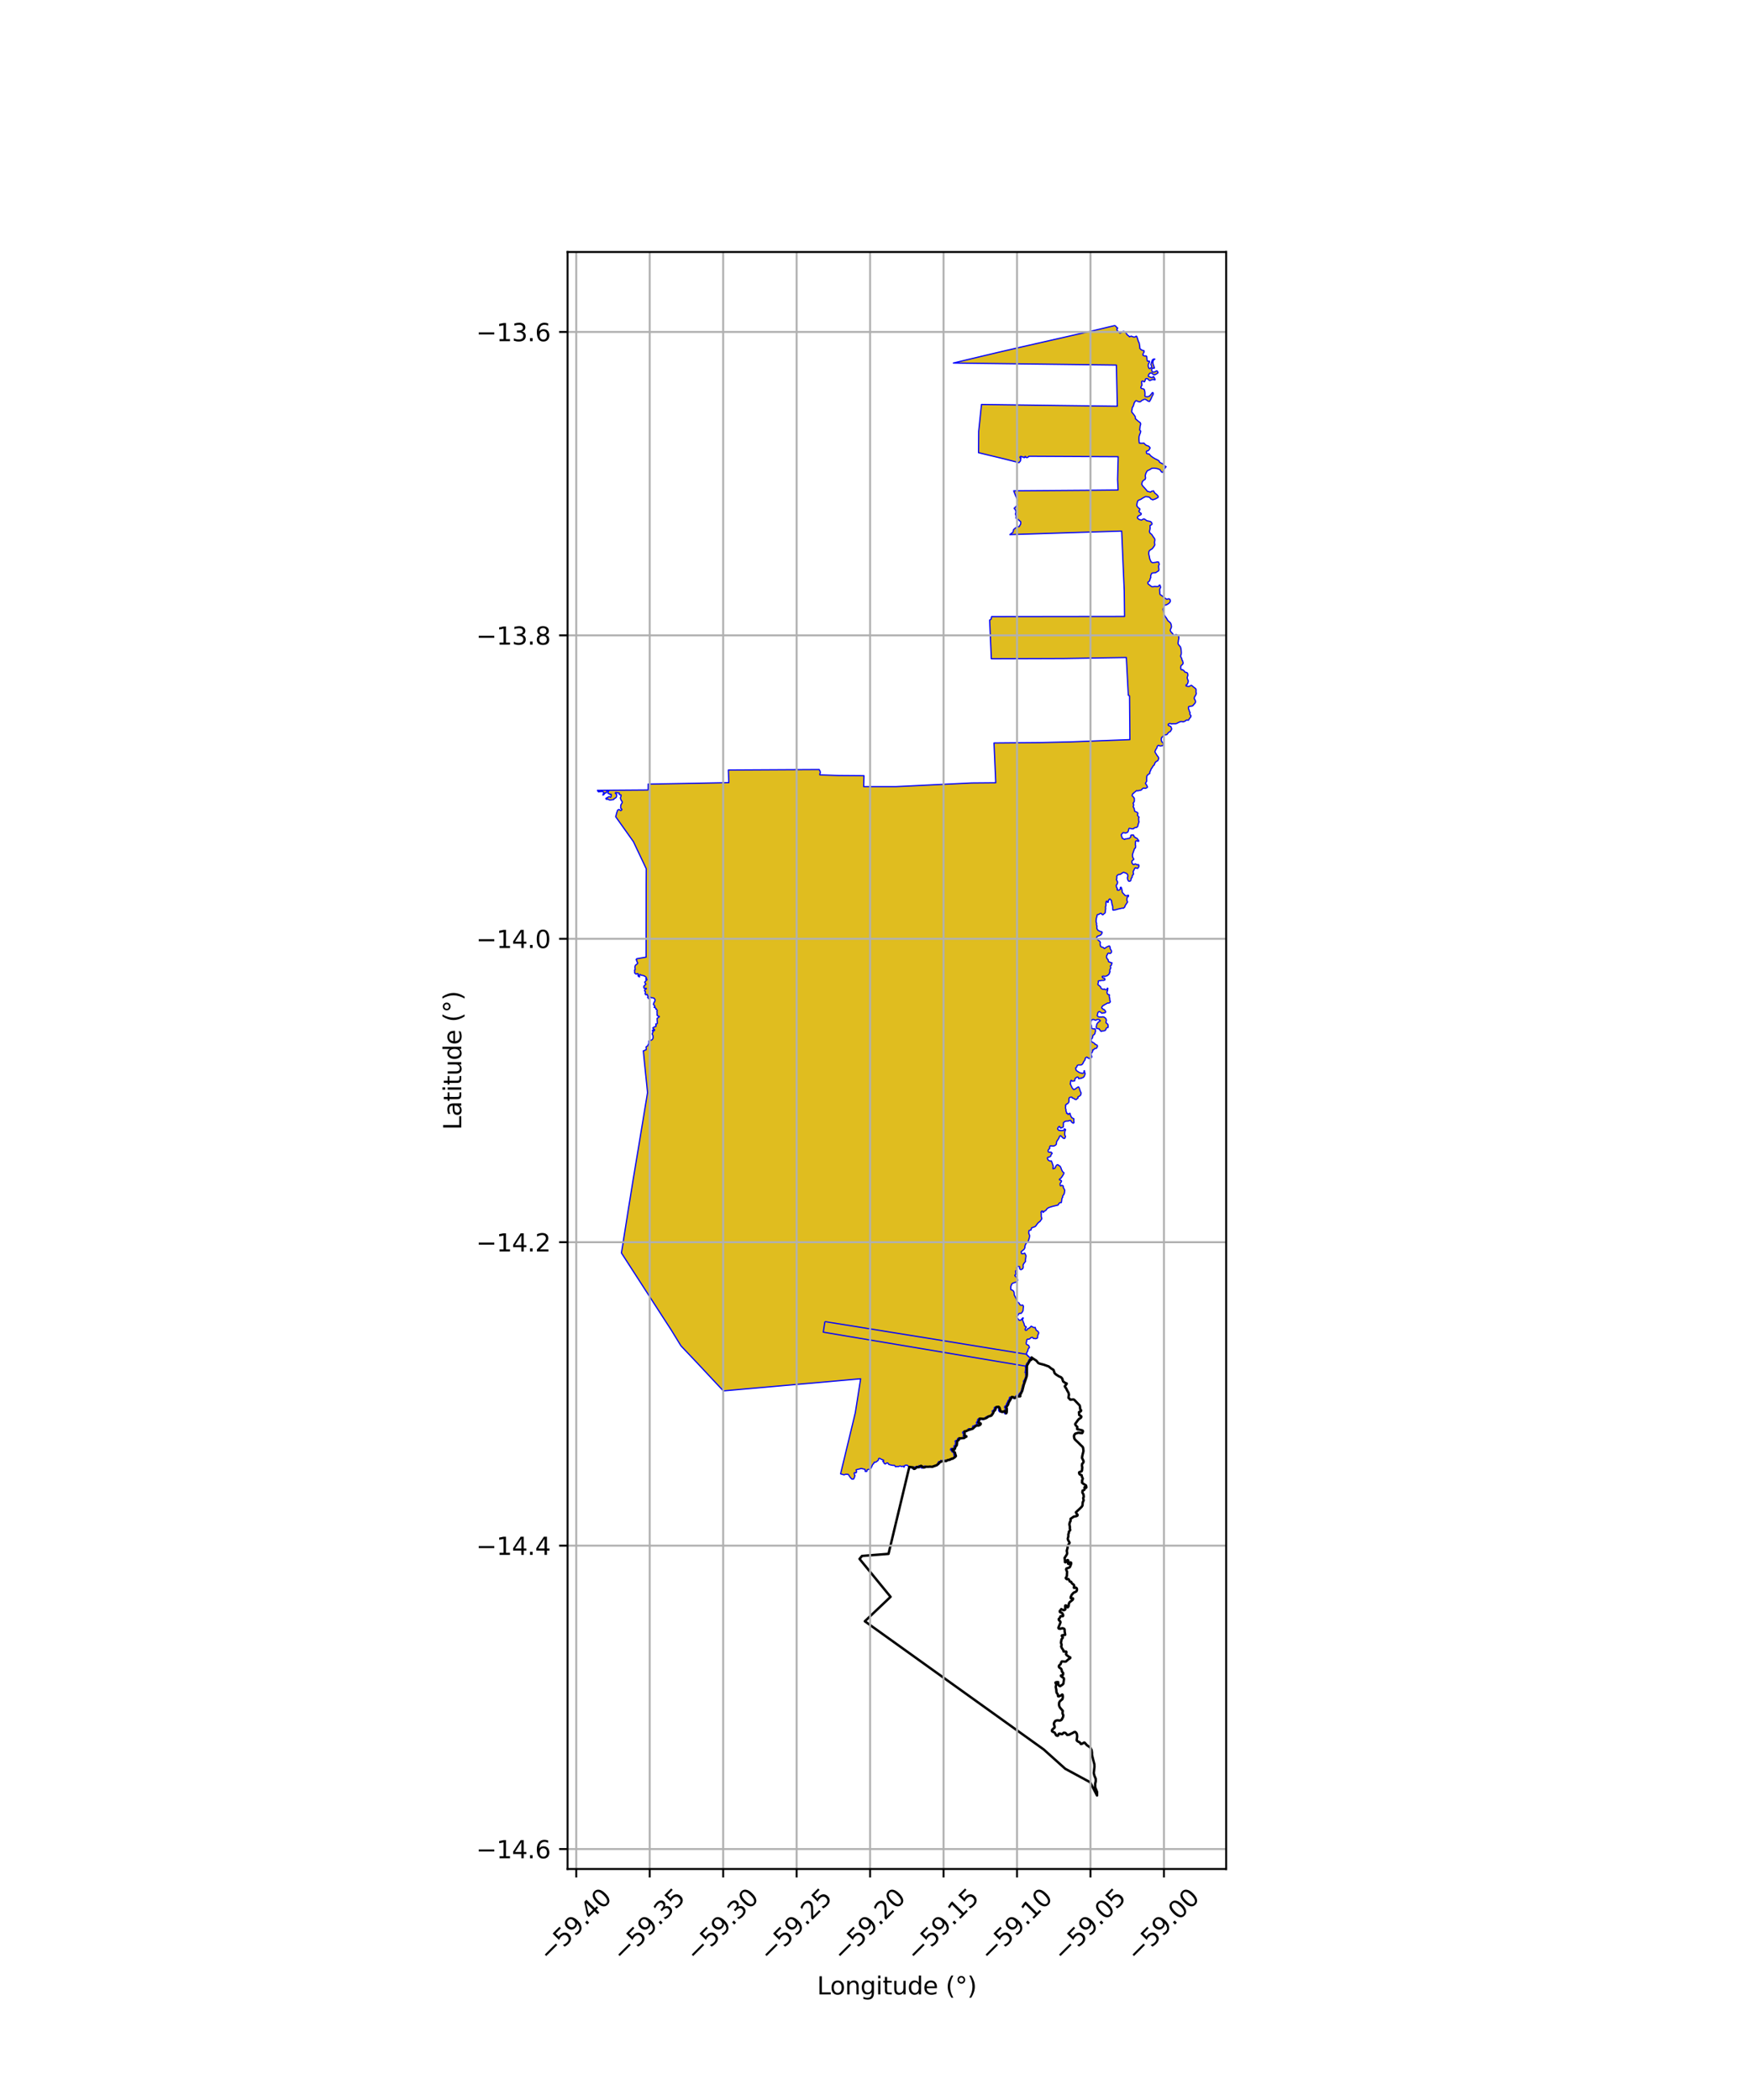 <?xml version="1.0" encoding="utf-8" standalone="no"?>
<!DOCTYPE svg PUBLIC "-//W3C//DTD SVG 1.1//EN"
  "http://www.w3.org/Graphics/SVG/1.1/DTD/svg11.dtd">
<svg xmlns:xlink="http://www.w3.org/1999/xlink" width="720pt" height="864pt" viewBox="0 0 720 864" xmlns="http://www.w3.org/2000/svg" version="1.1">
 <defs>
  <style type="text/css">*{stroke-linejoin: round; stroke-linecap: butt}</style>
 </defs>
 <g id="figure_1">
  <g id="patch_1">
   <path d="M 0 864 
L 720 864 
L 720 0 
L 0 0 
z
" style="fill: #ffffff"/>
  </g>
  <g id="axes_1">
   <g id="patch_2">
    <path d="M 233.518 768.96 
L 504.482 768.96 
L 504.482 103.68 
L 233.518 103.68 
z
" style="fill: #ffffff"/>
   </g>
   <g id="PatchCollection_1">
    <path d="M 458.765 133.92 
L 459.489 134.725 
L 459.839 134.968 
L 459.492 135.511 
L 459.649 135.986 
L 460.163 136.546 
L 460.79 137.075 
L 461.62 136.676 
L 462.072 136.326 
L 462.318 136.317 
L 462.587 136.415 
L 463.251 136.908 
L 463.776 137.762 
L 464.505 138.323 
L 464.696 138.565 
L 465.417 138.289 
L 466.429 138.681 
L 467.052 138.62 
L 467.367 138.35 
L 467.589 138.332 
L 467.724 138.499 
L 468.027 139.371 
L 468.331 140.376 
L 468.687 141.123 
L 468.84 141.984 
L 468.971 142.892 
L 468.914 143.295 
L 469.543 143.904 
L 470.152 144.189 
L 470.438 144.214 
L 470.695 144.306 
L 470.713 144.857 
L 470.368 145.41 
L 470.198 145.843 
L 470.261 146.184 
L 471.02 146.516 
L 471.468 146.401 
L 471.802 146.722 
L 471.893 147.752 
L 472.008 148.47 
L 472.254 148.609 
L 472.585 148.636 
L 472.823 148.531 
L 472.942 148.932 
L 472.472 149.814 
L 472.416 150.655 
L 472.631 151.328 
L 472.807 151.636 
L 473.276 151.589 
L 473.861 150.938 
L 473.717 150.416 
L 473.475 150.012 
L 473.748 149.136 
L 474.052 148.222 
L 474.314 147.901 
L 474.78 147.691 
L 475.132 147.742 
L 474.728 148.03 
L 474.412 148.477 
L 474.338 149.395 
L 474.544 150.161 
L 474.85 150.981 
L 474.969 151.393 
L 474.825 151.522 
L 474.192 151.438 
L 473.977 151.65 
L 473.884 151.912 
L 473.857 152.622 
L 474.314 153.088 
L 475.068 153.025 
L 475.775 152.581 
L 476.014 152.584 
L 476.359 153.003 
L 476.366 153.01 
L 476.427 153.406 
L 475.716 153.917 
L 474.923 154.227 
L 474.243 153.896 
L 473.996 153.579 
L 473.711 153.445 
L 473.163 153.519 
L 473.013 153.617 
L 472.505 154.263 
L 472.447 154.811 
L 473.175 155.143 
L 473.911 155.369 
L 474.209 155.298 
L 474.485 154.92 
L 474.77 155.109 
L 475.207 156.063 
L 475.224 156.26 
L 474.939 156.305 
L 474.595 156.123 
L 473.779 156.249 
L 473.144 156.587 
L 472.799 156.479 
L 472.152 155.795 
L 471.67 155.744 
L 471.314 155.912 
L 470.996 156.938 
L 470.736 157.122 
L 470.248 156.776 
L 469.943 156.81 
L 469.735 156.912 
L 469.651 157.307 
L 469.829 158.19 
L 469.74 158.715 
L 469.424 159.126 
L 469.359 159.562 
L 469.703 159.834 
L 470.558 160.052 
L 470.852 160.397 
L 471.046 161.3 
L 471.085 162.242 
L 471.007 162.842 
L 471.164 163.127 
L 472.079 163.248 
L 472.934 162.968 
L 473.58 162.244 
L 474.117 161.519 
L 474.456 161.62 
L 474.475 162.196 
L 474.037 162.993 
L 473.646 163.898 
L 473.187 164.779 
L 472.909 165.205 
L 472.272 164.992 
L 471.833 164.636 
L 471.152 164.242 
L 470.843 164.269 
L 469.826 164.735 
L 469.345 165.185 
L 468.918 165.346 
L 468.24 165.199 
L 467.48 164.818 
L 467.092 165.07 
L 466.632 165.786 
L 466.43 166.548 
L 466.141 167.322 
L 465.875 167.61 
L 465.775 168.398 
L 465.596 169.099 
L 465.645 169.532 
L 466.239 170.253 
L 466.725 170.901 
L 467.06 171.387 
L 467.153 172.259 
L 467.835 172.883 
L 468.505 173.45 
L 469.146 173.911 
L 469.33 174.455 
L 469.073 175.338 
L 468.993 176.196 
L 468.907 176.816 
L 468.938 176.997 
L 469.203 177.211 
L 469.333 177.429 
L 469.194 178.059 
L 468.909 178.744 
L 468.656 179.572 
L 468.605 180.444 
L 468.635 181.327 
L 468.74 182.303 
L 469.254 182.365 
L 469.783 182.379 
L 470.67 182.318 
L 471.091 182.818 
L 471.681 183.263 
L 472.331 183.433 
L 472.925 183.859 
L 473.196 184.294 
L 472.812 185.018 
L 472.254 185.531 
L 471.906 185.504 
L 471.647 185.741 
L 471.616 186.027 
L 471.772 186.571 
L 472.376 186.792 
L 472.707 186.698 
L 473.487 187.58 
L 474.307 188.188 
L 475.269 188.766 
L 476.266 189.245 
L 476.887 189.65 
L 477.067 190.176 
L 477.689 190.515 
L 478.393 190.819 
L 479.098 191.615 
L 479.754 192.021 
L 479.161 192.776 
L 478.72 193.536 
L 478.482 194.31 
L 478.022 194.289 
L 477.754 194.015 
L 477.245 193.253 
L 476.515 192.936 
L 475.727 192.724 
L 474.786 192.614 
L 473.871 192.693 
L 472.985 193.262 
L 472.206 193.588 
L 471.84 193.948 
L 471.418 194.79 
L 471.199 195.67 
L 471.324 196.667 
L 471.175 197.176 
L 470.383 197.691 
L 469.95 198.255 
L 469.734 199.229 
L 470.174 199.974 
L 470.849 200.693 
L 471.483 201.405 
L 472.102 202.181 
L 472.562 202.244 
L 473.372 202.475 
L 473.728 202.158 
L 474.581 201.95 
L 475.119 202.865 
L 475.6 203.212 
L 476.312 203.886 
L 476.541 204.35 
L 476.473 204.64 
L 476.076 204.881 
L 475.326 205.286 
L 474.274 205.639 
L 473.459 205.266 
L 473.088 204.724 
L 472.522 204.447 
L 471.336 204.309 
L 470.782 204.58 
L 470.143 204.924 
L 469.333 205.456 
L 468.328 205.856 
L 468.015 206.289 
L 467.795 207.226 
L 467.731 207.643 
L 467.746 208.181 
L 468.434 209.03 
L 468.937 209.285 
L 468.976 209.709 
L 468.554 210.32 
L 468.859 210.777 
L 469.539 211.263 
L 469.541 211.61 
L 469.161 211.891 
L 468.318 212.315 
L 467.962 212.806 
L 468.059 213.256 
L 468.738 213.769 
L 469.678 213.954 
L 470.525 213.482 
L 470.865 213.548 
L 471.81 214.222 
L 473.188 214.519 
L 473.732 214.85 
L 474.006 215.564 
L 473.776 215.892 
L 473.17 216.18 
L 473.154 216.663 
L 473.185 217.452 
L 472.915 218.685 
L 473.097 219.263 
L 473.862 219.902 
L 474.447 220.807 
L 475.018 221.594 
L 475.146 222.098 
L 474.989 223.167 
L 475.111 224.206 
L 474.774 224.844 
L 474.066 225.763 
L 473.024 226.437 
L 472.7 226.917 
L 472.632 227.928 
L 472.884 229.013 
L 473.016 229.827 
L 473.305 230.554 
L 473.588 231.141 
L 474.073 231.474 
L 474.436 231.482 
L 475.33 231.385 
L 476.23 231.164 
L 476.681 231.272 
L 476.946 232.19 
L 476.657 232.844 
L 476.717 233.502 
L 476.818 234.422 
L 476.664 234.866 
L 476.083 235.217 
L 475.447 235.625 
L 474.786 235.687 
L 474.004 235.771 
L 473.764 236.058 
L 473.409 236.868 
L 473.445 237.612 
L 473.191 238.164 
L 472.948 239.032 
L 472.262 239.546 
L 472.262 240.109 
L 472.952 240.7 
L 473.708 241.266 
L 473.997 241.412 
L 474.31 241.416 
L 475.149 241.262 
L 476.068 241.342 
L 476.488 241.28 
L 476.725 241.204 
L 476.872 240.811 
L 477.188 240.67 
L 477.505 241.449 
L 477.504 241.677 
L 477.099 242.537 
L 477.152 243.397 
L 477.182 244.26 
L 477.356 244.67 
L 478.103 245.143 
L 478.802 245.725 
L 479.584 246.269 
L 479.839 246.466 
L 480.16 246.532 
L 480.881 246.332 
L 481.394 246.628 
L 481.525 247.318 
L 481.387 247.69 
L 481.015 248.151 
L 480.514 248.5 
L 479.956 248.815 
L 479.196 249.004 
L 479.073 249.096 
L 479.003 249.723 
L 478.804 250.106 
L 478.598 250.269 
L 478.485 250.73 
L 478.672 251.491 
L 478.881 252.103 
L 478.988 252.827 
L 479.316 253.524 
L 479.743 254.064 
L 480.041 254.518 
L 480.211 254.854 
L 480.536 255.377 
L 481.052 255.806 
L 481.533 256.228 
L 481.78 256.726 
L 481.913 257.325 
L 481.991 257.886 
L 481.72 258.639 
L 481.579 258.938 
L 481.454 259.328 
L 481.675 259.864 
L 482.307 260.529 
L 482.606 260.936 
L 482.698 261.227 
L 482.929 261.378 
L 483.423 261.374 
L 483.784 261.075 
L 484.183 261.17 
L 484.504 261.466 
L 484.875 261.77 
L 485.008 262.048 
L 484.99 262.767 
L 484.808 263.63 
L 484.799 264.008 
L 484.69 264.362 
L 484.691 264.59 
L 484.685 264.795 
L 484.828 265.123 
L 485.197 265.588 
L 485.634 266.092 
L 485.831 266.672 
L 485.947 267.363 
L 485.995 268.006 
L 486.036 268.679 
L 485.946 269.337 
L 485.749 269.751 
L 485.736 270.026 
L 486.028 270.622 
L 486.198 270.915 
L 486.332 271.615 
L 486.559 271.825 
L 486.621 272.264 
L 486.772 272.668 
L 486.701 273.079 
L 486.487 273.39 
L 486.125 273.678 
L 485.84 274.01 
L 485.773 274.645 
L 485.812 275.233 
L 486.107 275.584 
L 486.403 275.474 
L 486.929 275.782 
L 487.266 276.14 
L 487.459 276.46 
L 487.66 276.594 
L 488.216 276.674 
L 488.383 276.765 
L 488.626 277.064 
L 488.727 277.817 
L 488.505 278.563 
L 488.448 278.857 
L 488.599 279.47 
L 488.87 280.082 
L 488.876 280.404 
L 488.732 280.872 
L 488.501 281.497 
L 488.139 281.677 
L 487.958 281.935 
L 488.031 282.239 
L 489.012 282.443 
L 489.326 282.371 
L 490.06 281.975 
L 490.269 282.001 
L 491.084 282.686 
L 491.691 283.14 
L 492.044 283.487 
L 492.099 284.013 
L 492.061 284.669 
L 492.165 285.223 
L 492.109 285.646 
L 491.786 286.237 
L 491.464 286.781 
L 491.328 287.38 
L 491.719 288.075 
L 491.872 288.549 
L 491.837 288.972 
L 491.647 289.316 
L 491.105 289.924 
L 490.747 290.349 
L 490.472 290.466 
L 489.692 290.581 
L 489.084 290.726 
L 488.968 290.934 
L 488.967 291.656 
L 489.169 291.923 
L 489.301 292.561 
L 489.663 293.201 
L 489.511 293.67 
L 489.763 294.226 
L 490.028 294.437 
L 489.924 294.987 
L 489.716 295.225 
L 489.567 295.395 
L 489.244 295.808 
L 489.034 296.223 
L 488.862 296.329 
L 488.356 296.194 
L 487.899 296.409 
L 487.619 296.684 
L 486.967 296.937 
L 486.732 297.002 
L 486.129 296.847 
L 485.489 296.971 
L 484.907 297.244 
L 484.492 297.429 
L 484.375 297.558 
L 483.719 297.772 
L 482.667 297.768 
L 482.009 297.845 
L 481.247 297.633 
L 480.628 297.958 
L 480.66 298.391 
L 480.774 298.501 
L 481.682 298.898 
L 482.021 299.643 
L 482.049 300.022 
L 481.511 300.98 
L 481.044 301.146 
L 480.6 301.554 
L 480.071 302.244 
L 478.948 302.423 
L 478.454 303.01 
L 477.909 303.462 
L 477.749 304.278 
L 477.939 305.092 
L 478.591 305.803 
L 478.658 306.368 
L 478.299 306.803 
L 477.263 306.926 
L 476.664 306.634 
L 476.25 306.921 
L 476.101 307.198 
L 475.909 307.872 
L 475.651 308.143 
L 475.361 308.754 
L 475.198 309.145 
L 475.189 309.35 
L 475.263 309.525 
L 475.71 310.275 
L 476.072 310.843 
L 476.134 310.936 
L 476.496 311.363 
L 476.735 311.894 
L 476.592 312.469 
L 476.329 312.983 
L 475.657 313.333 
L 475.143 313.931 
L 474.924 314.677 
L 474.354 315.197 
L 474.063 315.817 
L 473.691 316.213 
L 473.281 317.23 
L 473.053 317.608 
L 473.064 318.197 
L 472.391 318.639 
L 472.017 319.026 
L 471.862 319.274 
L 471.823 319.497 
L 471.751 320.255 
L 471.774 321.387 
L 471.317 322.191 
L 471.267 322.389 
L 471.726 322.957 
L 472.08 323.748 
L 472.09 323.873 
L 471.88 324.046 
L 471.564 324.261 
L 471.143 324.354 
L 470.555 324.24 
L 470.469 324.233 
L 469.937 324.578 
L 469.594 325.011 
L 469.082 325.162 
L 468.356 325.287 
L 468.068 325.384 
L 467.706 325.268 
L 467.544 325.317 
L 467.157 325.696 
L 466.689 326.012 
L 466.434 326.325 
L 466.155 326.457 
L 465.889 326.936 
L 465.798 327.191 
L 465.861 327.499 
L 466.242 327.818 
L 466.685 328.466 
L 466.709 329.299 
L 466.685 329.743 
L 466.197 330.479 
L 466.45 331.206 
L 466.205 331.894 
L 466.625 332.601 
L 466.733 333.212 
L 466.786 333.643 
L 466.96 333.827 
L 467.432 334.022 
L 468.02 334.329 
L 468.187 334.739 
L 468.011 335.144 
L 468.047 335.541 
L 468.257 335.769 
L 468.487 336.091 
L 468.617 336.222 
L 468.624 336.35 
L 468.441 336.624 
L 468.415 336.835 
L 468.529 337.084 
L 468.443 337.237 
L 468.486 337.536 
L 468.607 338.088 
L 468.433 338.688 
L 468.219 339.216 
L 468.153 339.83 
L 467.903 340.222 
L 467.636 340.409 
L 466.892 340.539 
L 466.544 340.725 
L 466.423 340.934 
L 466.086 340.971 
L 465.844 340.989 
L 465.323 340.921 
L 464.755 340.796 
L 464.555 340.815 
L 464.408 341.071 
L 464.281 341.69 
L 464.076 342.281 
L 463.637 342.563 
L 463.071 342.735 
L 462.354 342.581 
L 462.031 342.599 
L 461.891 342.715 
L 461.488 343.225 
L 461.308 343.427 
L 461.323 343.67 
L 461.515 344.153 
L 461.708 344.789 
L 461.733 344.878 
L 461.931 344.978 
L 462.658 345.376 
L 462.761 345.346 
L 462.904 345.163 
L 463.63 345.109 
L 464.215 344.95 
L 464.687 344.907 
L 464.907 344.659 
L 465.211 344.354 
L 465.292 344.229 
L 465.271 344.105 
L 465.183 344.015 
L 465.226 343.737 
L 465.386 343.578 
L 465.655 343.549 
L 466.322 343.55 
L 466.491 343.839 
L 466.509 344.202 
L 466.911 344.353 
L 467.169 344.72 
L 467.366 344.772 
L 467.623 344.811 
L 467.827 344.954 
L 468.38 345.692 
L 468.547 345.985 
L 468.399 346.152 
L 468.135 346.104 
L 467.7 345.916 
L 467.493 345.904 
L 467.34 346.023 
L 467.245 346.149 
L 467.156 346.362 
L 467.169 347.033 
L 467.105 347.506 
L 467.251 347.988 
L 467.173 348.826 
L 466.747 349.19 
L 466.592 349.646 
L 466.303 350.474 
L 465.971 351.478 
L 465.93 351.728 
L 465.96 352.352 
L 466.138 352.946 
L 466.255 353.068 
L 466.375 353.24 
L 466.466 353.606 
L 465.855 354.073 
L 465.729 354.272 
L 465.67 354.604 
L 465.747 355.104 
L 466.137 355.585 
L 466.376 355.724 
L 466.653 355.687 
L 466.945 355.446 
L 467.142 355.475 
L 467.375 355.54 
L 467.939 355.873 
L 467.957 355.87 
L 468.277 355.69 
L 468.511 355.888 
L 468.578 356.165 
L 468.578 356.524 
L 468.373 356.892 
L 468.04 357.284 
L 467.944 357.271 
L 467.766 357.259 
L 467.225 357.041 
L 466.94 357.142 
L 466.897 357.255 
L 466.77 357.407 
L 466.602 357.842 
L 466.282 358.428 
L 466.212 358.687 
L 466.227 359.024 
L 466.379 359.606 
L 466.058 360.019 
L 465.899 360.171 
L 465.849 360.29 
L 465.86 360.389 
L 465.791 360.954 
L 465.422 361.363 
L 465.303 362.014 
L 465.182 362.359 
L 464.909 362.553 
L 464.393 362.565 
L 464.093 362.165 
L 464.027 361.956 
L 463.826 361.221 
L 463.881 360.942 
L 464.042 360.648 
L 464.057 360.445 
L 463.952 359.836 
L 463.676 359.527 
L 463.44 359.321 
L 462.964 359.15 
L 462.252 358.873 
L 462.179 358.955 
L 461.498 359.298 
L 461.367 359.471 
L 460.738 359.773 
L 460.153 359.803 
L 459.685 360.152 
L 459.48 360.48 
L 459.465 360.728 
L 459.506 361.247 
L 459.34 361.816 
L 459.398 362.067 
L 459.825 362.9 
L 459.682 363.621 
L 459.249 364.269 
L 459.238 364.474 
L 459.392 365.051 
L 459.711 365.571 
L 459.622 366.12 
L 459.893 366.245 
L 460.41 366.242 
L 461 365.72 
L 460.919 365.22 
L 461.039 365.047 
L 461.196 365.011 
L 461.408 365.315 
L 461.603 366.163 
L 461.754 367.162 
L 462.357 367.828 
L 462.89 368.395 
L 463.372 368.558 
L 463.991 368.409 
L 464.159 368.295 
L 464.265 368.347 
L 464.313 368.58 
L 464.225 368.873 
L 463.883 369.117 
L 463.705 369.275 
L 463.696 369.489 
L 463.606 370.327 
L 463.926 371.121 
L 463.586 371.593 
L 463.063 372.387 
L 462.851 372.751 
L 462.752 373.191 
L 462.172 373.691 
L 461.788 373.611 
L 460.973 373.799 
L 460.046 374.007 
L 459.072 374.288 
L 458.036 374.478 
L 457.88 374.395 
L 457.819 374.238 
L 457.782 372.845 
L 457.577 372.281 
L 457.403 371.326 
L 457.267 370.475 
L 456.619 369.836 
L 456.266 370.117 
L 456.08 370.343 
L 456.067 370.573 
L 455.898 371.262 
L 455.673 371.235 
L 455.568 370.87 
L 455.341 370.735 
L 455.135 370.909 
L 455.045 371.24 
L 455.005 371.795 
L 455 372.691 
L 454.844 373.065 
L 454.9 373.847 
L 454.768 374.759 
L 454.725 375.461 
L 454.447 375.809 
L 454.157 375.986 
L 453.802 376.353 
L 453.582 376.312 
L 453.368 376.217 
L 453.25 375.951 
L 453.128 375.824 
L 452.878 375.75 
L 452.649 375.813 
L 452.193 376.132 
L 451.893 376.27 
L 451.582 376.251 
L 451.436 376.396 
L 451.4 376.492 
L 451.219 377.313 
L 451.044 377.875 
L 451.02 378.2 
L 450.929 379.043 
L 450.992 379.33 
L 451.192 380.027 
L 451.106 380.353 
L 451.304 380.981 
L 451.269 381.876 
L 451.397 382.252 
L 451.721 382.751 
L 452.617 383.207 
L 453.385 383.416 
L 453.471 383.755 
L 453.042 384.545 
L 452.445 384.903 
L 451.621 385.152 
L 451.307 385.446 
L 451.172 385.712 
L 451.21 385.922 
L 451.169 386.109 
L 451.478 386.424 
L 451.87 386.842 
L 452.519 387.341 
L 452.701 387.796 
L 452.604 388.342 
L 452.672 388.857 
L 452.847 389.382 
L 453.136 389.568 
L 453.94 389.85 
L 454.123 389.981 
L 454.244 390.165 
L 454.344 390.249 
L 454.491 390.211 
L 455.297 389.632 
L 456.189 389.247 
L 456.308 389.169 
L 456.473 389.206 
L 456.628 389.466 
L 456.761 389.737 
L 456.687 390.078 
L 456.737 390.266 
L 456.858 390.449 
L 457.219 391.057 
L 457.316 391.329 
L 457.276 391.741 
L 457.175 392.019 
L 456.917 392.183 
L 456.669 392.268 
L 456.045 392.127 
L 455.868 392.237 
L 455.685 392.406 
L 455.639 392.704 
L 455.376 393.042 
L 455.245 393.614 
L 455.248 393.782 
L 455.455 394.365 
L 455.896 394.85 
L 456.039 395.469 
L 456.111 395.649 
L 456.271 395.762 
L 456.491 395.784 
L 456.989 396.033 
L 457.486 396.127 
L 457.523 396.147 
L 457.252 397.118 
L 456.954 397.293 
L 456.841 397.459 
L 456.886 397.553 
L 456.994 398.329 
L 456.666 398.871 
L 456.593 399.387 
L 456.715 399.911 
L 456.444 400.097 
L 456.409 400.62 
L 456.085 400.982 
L 455.731 401.281 
L 455.222 401.563 
L 454.547 401.7 
L 454.036 401.618 
L 453.665 401.647 
L 453.509 401.725 
L 453.462 401.861 
L 453.601 402.157 
L 453.888 402.371 
L 454.104 402.462 
L 454.35 402.437 
L 454.554 402.743 
L 454.634 403.045 
L 454.46 403.256 
L 453.946 403.373 
L 453.369 403.347 
L 452.715 403.474 
L 452.222 403.513 
L 451.897 403.619 
L 451.831 403.744 
L 451.914 404.152 
L 451.724 404.72 
L 451.705 404.952 
L 451.8 405.233 
L 452.069 405.357 
L 452.53 405.757 
L 452.847 406.086 
L 452.929 406.453 
L 453.201 406.795 
L 453.94 407.046 
L 454.442 406.903 
L 454.617 407.109 
L 455.049 407.182 
L 455.582 406.947 
L 455.565 406.883 
L 455.607 406.59 
L 455.681 406.536 
L 455.755 406.615 
L 455.813 406.853 
L 455.618 407.348 
L 455.695 407.529 
L 455.705 407.703 
L 455.499 407.816 
L 455.462 407.961 
L 455.481 408.556 
L 455.711 409.008 
L 455.88 409.169 
L 456.286 409.202 
L 456.483 409.434 
L 456.323 409.836 
L 456.439 410.271 
L 456.585 410.879 
L 456.624 411.507 
L 456.833 412.109 
L 456.735 412.335 
L 456.335 412.676 
L 455.723 412.67 
L 455.06 413.06 
L 454.612 413.263 
L 454.343 413.472 
L 453.897 413.687 
L 453.563 413.978 
L 453.262 414.539 
L 453.258 414.662 
L 453.429 414.893 
L 453.524 414.919 
L 453.708 415.068 
L 453.869 415.247 
L 453.999 415.265 
L 454.211 415.322 
L 454.385 415.484 
L 454.45 415.536 
L 454.923 416.188 
L 454.804 416.591 
L 454.206 416.746 
L 453.926 416.743 
L 453.356 416.888 
L 452.943 416.575 
L 452.713 416.338 
L 452.2 416.195 
L 451.863 416.416 
L 451.675 416.663 
L 451.632 417.007 
L 451.398 417.85 
L 451.517 417.961 
L 451.654 418.148 
L 452.082 418.403 
L 452.221 418.421 
L 452.752 418.393 
L 453.037 418.447 
L 453.672 418.339 
L 454.169 418.422 
L 454.891 418.94 
L 455.083 419.355 
L 455.226 419.721 
L 455.077 420.382 
L 455.066 420.825 
L 455.2 420.894 
L 455.381 421.08 
L 455.806 421.452 
L 455.908 422.132 
L 455.884 422.732 
L 455.458 422.825 
L 455.127 423.108 
L 454.912 423.712 
L 454.606 424.009 
L 454.033 424.143 
L 453.42 424.168 
L 453.125 424.373 
L 452.743 424.109 
L 452.581 423.774 
L 452.308 423.555 
L 452.23 423.289 
L 451.955 423.26 
L 451.239 423.13 
L 450.997 422.65 
L 451.121 422.047 
L 451.243 421.366 
L 451.511 421.016 
L 451.88 420.5 
L 452.369 420.262 
L 452.683 419.968 
L 452.574 419.781 
L 452.192 419.501 
L 451.926 419.443 
L 451.444 419.427 
L 450.781 419.782 
L 450.087 419.484 
L 449.687 419.433 
L 449.364 419.528 
L 448.949 419.87 
L 448.77 420.657 
L 448.785 421.367 
L 449.067 422.106 
L 449.109 422.464 
L 449.064 422.995 
L 449.299 423.151 
L 449.923 423.328 
L 450.336 423.264 
L 450.636 423.408 
L 450.702 424.369 
L 450.543 424.834 
L 450.468 425.242 
L 450.185 425.663 
L 449.699 425.906 
L 449.58 426.426 
L 449.397 427.171 
L 448.959 427.548 
L 448.89 428.106 
L 449.068 428.511 
L 449.458 428.846 
L 449.701 428.871 
L 450.007 429.107 
L 450.426 429.374 
L 450.502 429.659 
L 451.009 429.807 
L 451.461 430.109 
L 451.525 430.595 
L 451.319 430.848 
L 451.213 431.206 
L 450.867 431.39 
L 450.5 431.332 
L 450.262 431.555 
L 449.86 431.967 
L 449.623 431.918 
L 449.541 432.091 
L 449.54 432.508 
L 449.326 433.02 
L 448.912 433.383 
L 448.863 433.613 
L 448.975 434.203 
L 449.191 434.636 
L 449.183 434.974 
L 448.848 435.207 
L 448.252 435.367 
L 448.246 435.49 
L 448.123 435.582 
L 447.966 435.321 
L 447.771 435.292 
L 447.574 435.279 
L 447.187 434.907 
L 446.821 435.082 
L 446.603 435.308 
L 446.445 435.589 
L 446.486 435.759 
L 446.338 436.165 
L 445.986 436.62 
L 445.737 437.05 
L 445.55 437.496 
L 445.293 437.848 
L 444.967 438.09 
L 444.472 438.198 
L 443.97 438.152 
L 443.578 438.189 
L 443.137 438.45 
L 443.073 438.873 
L 442.937 439.073 
L 442.596 439.288 
L 442.526 439.562 
L 442.704 439.945 
L 442.707 440.275 
L 443.108 440.634 
L 443.561 440.925 
L 444.057 441.28 
L 444.483 441.393 
L 444.883 441.49 
L 445.246 441.616 
L 445.412 441.601 
L 445.639 441.506 
L 446.012 441.194 
L 445.98 440.618 
L 446.168 440.514 
L 446.29 441.336 
L 446.458 441.598 
L 446.359 442.077 
L 446.065 442.904 
L 445.581 443.351 
L 445.023 443.503 
L 444.795 443.699 
L 444.319 443.651 
L 443.837 443.817 
L 443.57 443.169 
L 443.233 443.093 
L 442.788 443.357 
L 442.414 443.635 
L 442.218 444.079 
L 442.215 444.425 
L 442.099 444.721 
L 441.773 444.73 
L 441.341 444.838 
L 441.02 444.786 
L 440.871 444.474 
L 440.606 444.54 
L 440.502 444.805 
L 440.473 445.138 
L 440.423 445.222 
L 440.467 445.585 
L 440.289 446.018 
L 440.472 446.142 
L 440.624 446.554 
L 440.906 447.153 
L 441.115 447.547 
L 441.38 447.92 
L 441.796 448.289 
L 442.452 447.994 
L 442.829 447.697 
L 443.275 447.391 
L 443.673 447.179 
L 443.899 447.355 
L 444.108 447.839 
L 444.288 448.416 
L 444.461 448.974 
L 444.809 449.631 
L 444.73 450.177 
L 444.583 450.579 
L 444.318 450.828 
L 443.92 451.092 
L 443.502 451.304 
L 443.49 451.825 
L 443.099 452.07 
L 442.807 452.389 
L 442.213 452.286 
L 441.643 451.816 
L 441.199 451.782 
L 441.192 451.778 
L 440.99 451.378 
L 440.891 451.412 
L 440.383 451.421 
L 440.013 451.57 
L 439.824 451.906 
L 439.804 452.553 
L 439.806 452.953 
L 439.711 453.535 
L 439.469 453.811 
L 439.193 454.117 
L 438.85 454.222 
L 438.591 454.458 
L 438.364 454.778 
L 438.483 454.966 
L 438.38 455.578 
L 438.42 456.097 
L 438.581 456.531 
L 438.54 457.057 
L 438.731 457.453 
L 438.873 457.749 
L 438.786 457.972 
L 438.913 458.098 
L 439.305 458.109 
L 439.417 458.506 
L 439.601 458.485 
L 440.138 457.997 
L 440.295 458.227 
L 440.355 458.733 
L 440.699 459.409 
L 440.943 459.837 
L 441.702 460.235 
L 441.819 460.284 
L 441.79 461.195 
L 441.904 461.837 
L 441.577 462.132 
L 440.998 461.763 
L 440.728 461.442 
L 440.578 461.034 
L 440.378 460.932 
L 439.523 461.217 
L 438.543 461.27 
L 438.15 461.413 
L 437.548 461.855 
L 437.517 462.54 
L 437.473 463.46 
L 437.408 463.73 
L 436.693 464.043 
L 436.268 464.106 
L 436.032 463.525 
L 435.813 463.47 
L 435.573 463.574 
L 435.163 464.243 
L 435.174 464.547 
L 435.627 465.068 
L 436.093 465.029 
L 436.338 465.168 
L 437.289 465.119 
L 437.593 465.122 
L 437.757 464.922 
L 437.867 464.454 
L 438.135 464.525 
L 438.426 464.769 
L 438.138 465.541 
L 438.024 466.442 
L 438.13 467.129 
L 438.398 467.52 
L 438.143 468.267 
L 437.807 468.435 
L 437.3 468.158 
L 436.663 467.484 
L 436.264 467.23 
L 435.956 467.541 
L 435.604 468.345 
L 435.149 469.062 
L 434.76 469.639 
L 434.661 470.26 
L 434.63 470.761 
L 434.279 471.156 
L 433.587 471.517 
L 433.009 471.525 
L 432.255 471.416 
L 432.065 471.51 
L 431.798 472.031 
L 431.91 472.466 
L 431.428 472.931 
L 431.234 473.347 
L 431.213 473.636 
L 431.35 473.952 
L 431.8 474.049 
L 432.43 473.989 
L 432.916 474.517 
L 432.711 474.746 
L 432.498 474.989 
L 432.288 475.661 
L 431.924 475.948 
L 431.205 476.115 
L 430.917 476.433 
L 431.149 477.166 
L 431.745 477.611 
L 432.141 477.68 
L 432.522 477.609 
L 432.818 478.249 
L 433.14 479.213 
L 433.345 479.82 
L 433.268 480.299 
L 433.215 480.847 
L 433.479 480.825 
L 434.042 480.615 
L 434.52 479.601 
L 434.97 479.193 
L 435.403 479.252 
L 435.593 479.561 
L 436.073 479.712 
L 436.464 480.372 
L 436.721 481.141 
L 437.157 482.026 
L 437.554 482.371 
L 437.748 482.499 
L 437.595 483.091 
L 436.897 484.196 
L 436.655 484.519 
L 436.375 484.856 
L 435.938 485.098 
L 435.879 485.402 
L 436.702 485.78 
L 436.722 486.081 
L 436.452 486.542 
L 436.185 486.802 
L 436.178 487.685 
L 436.417 487.894 
L 436.824 487.694 
L 437.259 487.77 
L 437.448 488.035 
L 437.464 488.513 
L 438.066 489.665 
L 437.934 490.819 
L 437.65 491.545 
L 437.291 491.927 
L 437.21 492.166 
L 437.205 492.597 
L 436.911 493.055 
L 436.77 494.108 
L 436.684 494.746 
L 435.967 494.862 
L 435.718 495.132 
L 435.311 495.799 
L 433.042 496.34 
L 431.597 496.794 
L 430.866 497.217 
L 430.23 498.034 
L 429.798 498.224 
L 429.277 498.76 
L 429.073 498.793 
L 428.983 498.64 
L 429.076 498.372 
L 428.956 498.285 
L 428.775 498.243 
L 428.618 498.264 
L 428.288 498.666 
L 428.411 499.418 
L 428.386 500.463 
L 428.566 501.094 
L 428.628 501.445 
L 428.442 501.729 
L 427.825 502.625 
L 427.336 502.876 
L 426.727 503.585 
L 426.257 504.26 
L 425.96 504.604 
L 425.438 504.824 
L 424.46 505.158 
L 424.144 506.107 
L 423.53 506.183 
L 423.384 506.301 
L 423.289 506.619 
L 423.242 507.335 
L 423.615 508.334 
L 423.534 509.099 
L 423.353 509.7 
L 422.999 510.883 
L 422.158 511.56 
L 421.703 512.556 
L 421.657 513.375 
L 421.338 514 
L 420.547 514.64 
L 420.089 515.062 
L 420.329 515.788 
L 420.739 515.839 
L 421.339 515.692 
L 421.486 515.561 
L 421.643 515.605 
L 421.682 515.704 
L 422.139 516.668 
L 422.025 517.517 
L 421.847 518.47 
L 421.928 518.982 
L 421.338 519.702 
L 420.938 520.39 
L 420.981 521.409 
L 420.798 521.949 
L 420.1 522.386 
L 419.737 522.251 
L 419.46 521.862 
L 419.579 521.347 
L 419.436 521.122 
L 419.084 521.11 
L 418.785 521.042 
L 418.546 521.098 
L 418.313 521.456 
L 418.267 521.801 
L 418.444 522.336 
L 418.423 522.461 
L 418.35 522.54 
L 418.162 522.562 
L 417.798 522.987 
L 417.898 523.795 
L 418.062 524.15 
L 417.528 524.648 
L 417.605 524.95 
L 418.222 525.593 
L 418.636 526.416 
L 418.669 526.822 
L 418.206 527.414 
L 417.222 527.772 
L 416.793 527.867 
L 416.261 528.285 
L 415.864 529.392 
L 415.901 530.57 
L 416.594 530.857 
L 417.025 531.235 
L 417.238 531.808 
L 417.295 532.777 
L 417.708 533.569 
L 418.097 534.301 
L 418.45 535.34 
L 418.686 535.711 
L 419.291 536.153 
L 419.621 536.802 
L 420.16 537.072 
L 420.726 536.915 
L 420.95 537.159 
L 421.081 537.482 
L 420.983 538.42 
L 420.912 539.251 
L 420.46 540.011 
L 420.003 540.424 
L 419.559 540.318 
L 419.123 540.548 
L 418.865 541.114 
L 418.332 541.515 
L 418.407 541.929 
L 418.63 542.34 
L 418.915 542.69 
L 419.373 543.223 
L 419.971 543.179 
L 420.229 542.852 
L 420.853 542.182 
L 420.948 542.2 
L 421.007 542.339 
L 420.87 542.501 
L 420.696 542.939 
L 421.011 543.901 
L 421.431 544.871 
L 421.441 545.294 
L 421.713 545.661 
L 422.102 545.822 
L 422.17 545.88 
L 422.205 546.046 
L 422.147 546.185 
L 421.791 546.786 
L 421.758 547.02 
L 421.855 547.24 
L 422.022 547.361 
L 422.237 547.315 
L 422.531 547.158 
L 422.874 546.635 
L 423.53 546.39 
L 424.267 545.623 
L 425.088 546.073 
L 425.487 546.242 
L 425.89 546.107 
L 426.064 546.63 
L 426.282 547.215 
L 427.132 547.848 
L 427.385 548.425 
L 427.043 549.223 
L 426.917 549.629 
L 426.888 550.33 
L 426.655 550.617 
L 426.066 550.784 
L 425.579 550.692 
L 425.215 550.721 
L 424.879 550.28 
L 424.733 550.208 
L 424.482 550.276 
L 424.131 550.342 
L 423.932 550.577 
L 423.617 550.842 
L 423.349 550.973 
L 422.793 550.955 
L 422.405 551.292 
L 422.414 551.933 
L 422.227 552.312 
L 422.243 552.945 
L 422.605 553.284 
L 423.089 553.436 
L 423.458 554.016 
L 423.528 554.478 
L 423.166 554.748 
L 422.93 555.256 
L 422.9 555.669 
L 422.702 556.092 
L 422.368 556.546 
L 422.409 556.892 
L 422.309 557.18 
L 422.41 557.329 
L 423.133 558.039 
L 423.613 558.509 
L 423.867 559.071 
L 423.88 559.331 
L 423.91 559.722 
L 423.799 559.729 
L 423.738 559.423 
L 423.592 559.353 
L 423.31 559.525 
L 423.007 560.237 
L 422.922 560.708 
L 422.598 560.763 
L 422.369 561.144 
L 422.27 561.628 
L 422.083 561.844 
L 421.95 562.079 
L 421.894 562.532 
L 421.889 562.904 
L 422.156 563.319 
L 421.877 563.512 
L 421.838 564.302 
L 421.703 564.641 
L 421.745 564.765 
L 421.971 564.789 
L 422.044 564.852 
L 421.946 565.768 
L 422.12 566.021 
L 421.804 566.893 
L 421.505 567.702 
L 421.389 567.783 
L 421.138 568.147 
L 421.065 568.581 
L 421.279 569.029 
L 420.907 569.529 
L 420.638 570.228 
L 420.568 570.863 
L 420.484 571.298 
L 420.298 571.417 
L 420.379 571.684 
L 420 572.649 
L 419.35 573.417 
L 419.223 573.657 
L 419.153 573.971 
L 418.774 574.118 
L 418.74 574.169 
L 418.788 574.203 
L 418.868 574.325 
L 419.003 574.378 
L 419.092 574.436 
L 419.271 574.338 
L 419.031 574.734 
L 418.955 574.549 
L 418.864 574.395 
L 418.793 574.359 
L 418.715 574.346 
L 418.571 574.345 
L 418.464 574.5 
L 418.389 574.691 
L 418.308 574.625 
L 418.332 574.135 
L 418.138 574.113 
L 417.47 574.898 
L 417.224 575.116 
L 417.041 575.411 
L 416.938 575.123 
L 416.034 574.917 
L 415.497 574.793 
L 415.255 575.181 
L 415.225 575.333 
L 415.254 575.684 
L 414.927 576.037 
L 414.665 576.393 
L 414.425 577.195 
L 414.116 577.444 
L 414.091 578.067 
L 413.431 578.585 
L 413.278 578.922 
L 413.343 579.182 
L 413.721 579.294 
L 413.644 579.639 
L 413.433 580.042 
L 413.612 580.264 
L 413.441 580.798 
L 413.646 581.242 
L 413.646 581.771 
L 413.458 581.705 
L 413.115 581.117 
L 412.87 580.669 
L 412.44 580.561 
L 412.237 580.891 
L 411.584 580.986 
L 411.161 580.804 
L 410.894 580.363 
L 410.825 580.041 
L 410.932 579.346 
L 410.568 579.129 
L 410.486 578.879 
L 409.779 578.87 
L 409.563 579.048 
L 409.276 578.991 
L 409.13 579.013 
L 409.084 579.182 
L 409.174 579.509 
L 408.836 580.002 
L 408.848 580.21 
L 408.455 580.479 
L 408.257 580.419 
L 408.18 580.583 
L 408.359 581.157 
L 407.991 581.768 
L 407.643 582.127 
L 407.58 582.481 
L 407.199 582.521 
L 406.848 582.621 
L 406.413 582.925 
L 406.324 582.7 
L 405.885 582.855 
L 405.241 583.32 
L 405.229 583.577 
L 405.071 583.692 
L 404.875 583.534 
L 404.63 583.661 
L 404.655 583.952 
L 404.437 584.068 
L 403.722 583.913 
L 403.666 583.735 
L 403.45 583.622 
L 403.071 583.77 
L 402.849 583.578 
L 402.567 583.689 
L 402.194 584.106 
L 402.198 584.574 
L 401.847 585.073 
L 401.681 585.341 
L 401.924 585.669 
L 401.92 586.098 
L 402.062 586.156 
L 402.347 586.042 
L 402.385 586.16 
L 402.199 586.726 
L 402.042 586.77 
L 401.829 586.535 
L 401.794 586.35 
L 401.417 586.206 
L 401.192 586.323 
L 401.072 586.488 
L 400.625 586.6 
L 400.247 586.716 
L 400.156 587.036 
L 400.087 587.46 
L 399.992 587.647 
L 399.805 587.798 
L 399.472 587.984 
L 399.019 587.78 
L 398.519 587.814 
L 398.361 587.9 
L 398.22 588.383 
L 397.975 588.601 
L 397.558 588.607 
L 397.276 588.682 
L 397.073 588.869 
L 396.567 588.947 
L 396.117 589.122 
L 396.064 589.381 
L 396.088 589.675 
L 396.366 589.832 
L 396.426 590.289 
L 396.3 590.721 
L 396.31 590.858 
L 396.535 590.895 
L 396.719 590.791 
L 396.994 590.879 
L 397.001 590.904 
L 396.738 591.202 
L 396.33 591.471 
L 396.146 591.791 
L 395.656 591.786 
L 395.308 591.763 
L 394.842 591.722 
L 394.494 591.842 
L 394.382 591.711 
L 394.217 591.703 
L 394.056 591.844 
L 393.929 592.037 
L 393.909 592.275 
L 394.019 592.503 
L 393.601 592.61 
L 393.277 592.657 
L 392.951 592.908 
L 392.923 593.072 
L 393.171 593.357 
L 393.152 593.684 
L 393.048 593.884 
L 393.022 594.236 
L 392.993 594.703 
L 392.501 594.841 
L 392.452 595.519 
L 392.322 596.038 
L 392.404 596.525 
L 391.734 596.26 
L 391.612 595.915 
L 391.33 595.942 
L 391.125 596.156 
L 391.02 596.509 
L 391.376 596.628 
L 391.607 597.274 
L 392.306 597.622 
L 392.463 598.404 
L 392.51 598.934 
L 392.869 599.41 
L 392.083 599.908 
L 391.827 599.915 
L 391.521 600.056 
L 391.336 600.124 
L 391.259 600.174 
L 391.35 600.29 
L 391.39 600.364 
L 391.39 600.403 
L 391.278 600.418 
L 391.195 600.374 
L 391.103 600.299 
L 391.036 600.185 
L 390.649 600.304 
L 390.374 600.43 
L 390.255 600.651 
L 390.147 600.778 
L 390.029 600.782 
L 389.585 600.668 
L 389.008 600.76 
L 388.924 601.135 
L 388.599 601.178 
L 388.463 601.156 
L 388.372 600.901 
L 388.276 600.915 
L 387.688 601.119 
L 387.056 600.838 
L 386.991 601.297 
L 386.672 601.328 
L 386.203 601.345 
L 385.92 601.818 
L 385.729 602.233 
L 386.22 602.512 
L 385.528 602.691 
L 385.212 602.918 
L 385.122 602.949 
L 384.768 603.078 
L 384.383 602.987 
L 383.899 603.104 
L 383.746 603.381 
L 383.728 603.638 
L 383.372 603.658 
L 382.911 603.515 
L 382.03 603.471 
L 381.161 603.507 
L 380.945 603.522 
L 380.945 603.311 
L 380.5 603.122 
L 380.173 603.267 
L 379.998 603.41 
L 379.94 603.791 
L 379.773 604.045 
L 379.385 603.961 
L 379.258 604.048 
L 378.99 603.894 
L 378.961 603.663 
L 378.579 603.085 
L 378.093 602.968 
L 377.744 603.924 
L 377.345 603.699 
L 377.255 603.356 
L 376.809 603.394 
L 376.68 603.578 
L 375.935 603.6 
L 375.664 603.786 
L 375.767 604.019 
L 376.013 604.229 
L 375.765 604.343 
L 375.448 604.284 
L 375.128 603.727 
L 374.82 603.649 
L 374.403 603.585 
L 373.8 603.367 
L 373.367 602.874 
L 372.647 602.81 
L 372.181 602.989 
L 371.987 603.607 
L 371.885 603.606 
L 371.74 603.358 
L 371.574 603.2 
L 370.956 603.364 
L 370.611 603.21 
L 370.213 603.146 
L 369.627 603.386 
L 368.868 603.359 
L 368.466 603.475 
L 367.999 602.884 
L 367.354 602.898 
L 366.474 602.738 
L 365.624 602.483 
L 365.516 602.163 
L 365.141 601.872 
L 364.836 601.918 
L 364.581 602.082 
L 364.196 602.33 
L 363.91 602.147 
L 363.689 601.967 
L 363.633 601.598 
L 363.207 601.247 
L 363.23 601.186 
L 363.508 601.048 
L 363.611 600.85 
L 363.376 600.709 
L 362.545 600.367 
L 361.981 600.022 
L 361.695 599.993 
L 361.489 600.146 
L 361.343 600.782 
L 360.889 601.172 
L 360.33 601.571 
L 359.685 601.596 
L 359.416 602.232 
L 359.124 602.422 
L 358.939 602.759 
L 358.333 604.109 
L 357.482 604.52 
L 356.788 604.697 
L 356.665 605.353 
L 355.994 605.392 
L 355.866 604.535 
L 354.324 604.174 
L 353.613 604.388 
L 352.919 604.523 
L 352.253 604.735 
L 352.311 605.203 
L 352.451 605.51 
L 352.175 605.975 
L 351.801 605.873 
L 351.497 605.945 
L 351.438 606.225 
L 351.628 606.9 
L 351.793 607.13 
L 351.558 607.51 
L 351.561 607.859 
L 351.179 608.52 
L 350.48 608.533 
L 349.855 607.895 
L 349.396 607.195 
L 349.008 606.605 
L 347.991 606.546 
L 347.235 606.786 
L 345.835 606.389 
L 351.899 581.229 
L 354.091 567.275 
L 347.126 567.89 
L 340.724 568.461 
L 328.433 569.541 
L 328.202 569.561 
L 319.373 570.339 
L 297.601 572.255 
L 291.07 565.275 
L 286.745 560.653 
L 280.159 553.713 
L 276.18 547.224 
L 272.329 541.292 
L 269.611 537.083 
L 266.806 532.74 
L 266.296 531.948 
L 263.225 527.2 
L 260.802 523.448 
L 260.34 522.733 
L 258.323 519.61 
L 258.239 519.479 
L 257.663 518.588 
L 255.665 515.484 
L 256.163 512.462 
L 256.692 509.094 
L 256.874 507.937 
L 258.516 497.569 
L 259.132 493.748 
L 260.21 487.059 
L 260.453 485.551 
L 260.736 483.85 
L 260.815 483.355 
L 262.299 474.466 
L 262.694 472.072 
L 262.744 471.769 
L 263.188 469.084 
L 263.717 465.884 
L 264.228 462.793 
L 265.664 454.07 
L 266.404 449.504 
L 266.006 445.534 
L 265.118 436.773 
L 264.676 432.327 
L 265.094 432.284 
L 265.226 432.127 
L 265.889 431.849 
L 265.91 431.724 
L 265.83 430.842 
L 265.84 430.667 
L 266.168 430.467 
L 266.42 430.34 
L 266.955 429.232 
L 266.928 428.367 
L 266.978 428.282 
L 267.646 428.063 
L 268.166 427.833 
L 268.424 427.632 
L 268.666 427.138 
L 268.681 426.36 
L 268.636 426.061 
L 268.294 425.377 
L 268.439 425.043 
L 268.65 424.644 
L 268.546 424.496 
L 268.587 424.29 
L 268.44 424.172 
L 268.488 423.78 
L 268.853 423.821 
L 268.932 424.056 
L 268.981 424.126 
L 269.297 423.919 
L 269.321 423.721 
L 269.204 423.512 
L 269.02 423.519 
L 268.573 422.908 
L 269.479 422.371 
L 269.829 422.36 
L 269.96 421.945 
L 269.831 421.836 
L 269.916 421.582 
L 269.757 421.336 
L 270.365 421.178 
L 270.434 420.912 
L 270.319 419.043 
L 271.302 418.277 
L 270.906 418.002 
L 270.736 418.052 
L 270.396 417.793 
L 270.282 417.557 
L 270.399 417.477 
L 270.44 417.352 
L 270.277 417.13 
L 270.39 416.659 
L 270.357 416.516 
L 270.206 416.329 
L 270.353 416.002 
L 270.376 415.647 
L 270.187 415.364 
L 269.853 415.231 
L 269.944 414.988 
L 269.67 414.797 
L 269.641 414.659 
L 269.536 414.541 
L 269.119 414.472 
L 269.433 414.075 
L 269.302 413.738 
L 268.896 413.356 
L 268.826 413.063 
L 268.942 412.931 
L 268.943 412.755 
L 269.074 412.636 
L 269.096 412.387 
L 269.18 412.235 
L 269.331 412.147 
L 269.439 411.958 
L 269.407 411.801 
L 269.478 411.508 
L 269.533 411.32 
L 269.377 411.126 
L 269.286 410.944 
L 269.161 410.802 
L 269.06 410.665 
L 268.65 410.553 
L 268.488 410.536 
L 268.321 410.542 
L 268.159 410.537 
L 268.005 410.515 
L 267.844 410.436 
L 267.701 410.323 
L 267.55 410.209 
L 267.377 410.447 
L 267.264 410.583 
L 267.151 410.683 
L 266.872 410.875 
L 266.768 410.831 
L 266.679 410.556 
L 266.573 410.483 
L 266.454 410.374 
L 266.425 410.296 
L 266.662 410.072 
L 266.598 409.828 
L 266.446 409.665 
L 266.355 409.377 
L 266.224 409.151 
L 266.207 409.078 
L 266.144 409.065 
L 266.063 409.124 
L 265.964 409.244 
L 265.809 409.264 
L 265.613 409.239 
L 265.404 408.773 
L 265.448 408.549 
L 265.534 408.422 
L 265.584 408.295 
L 265.587 408.16 
L 265.563 408.005 
L 265.326 407.841 
L 265.211 407.591 
L 265.188 407.483 
L 265.233 407.336 
L 265.651 406.973 
L 265.9 406.848 
L 265.951 406.743 
L 265.87 406.648 
L 265.699 406.559 
L 265.559 406.649 
L 265.361 406.662 
L 265.209 406.629 
L 265.087 406.638 
L 264.919 406.447 
L 264.875 406.29 
L 264.86 406.092 
L 264.858 405.906 
L 264.898 405.67 
L 264.948 405.635 
L 265.06 405.633 
L 265.158 405.599 
L 265.247 405.443 
L 265.266 405.327 
L 265.415 405.212 
L 265.64 405.055 
L 265.696 404.979 
L 265.717 404.847 
L 265.665 404.723 
L 265.439 404.502 
L 265.33 404.348 
L 265.292 404.144 
L 265.3 403.981 
L 265.616 403.758 
L 265.661 403.538 
L 265.864 403.394 
L 266.131 403.177 
L 266.22 403.017 
L 266.207 402.957 
L 266.089 402.896 
L 266.002 402.889 
L 265.821 402.929 
L 265.689 402.803 
L 265.661 402.721 
L 265.784 402.609 
L 265.967 402.457 
L 265.978 402.327 
L 265.811 402.148 
L 265.693 401.912 
L 265.513 401.827 
L 265.395 401.77 
L 265.265 401.692 
L 265.189 401.612 
L 265.125 401.485 
L 264.967 401.452 
L 264.823 401.432 
L 264.702 401.425 
L 264.62 401.357 
L 264.452 401.302 
L 264.092 401.271 
L 263.919 401.241 
L 263.742 401.186 
L 263.641 401.09 
L 263.526 401.013 
L 263.385 400.947 
L 263.275 400.975 
L 263.258 401.075 
L 263.123 401.282 
L 263.049 401.447 
L 263.107 401.575 
L 263.095 401.716 
L 263.132 401.92 
L 263.063 401.957 
L 262.889 401.723 
L 262.674 401.707 
L 262.635 401.707 
L 262.596 401.676 
L 262.562 401.318 
L 262.464 401.258 
L 262.464 401.173 
L 262.562 401.025 
L 262.619 400.776 
L 262.473 400.651 
L 262.248 400.558 
L 261.681 400.79 
L 261.099 400.325 
L 261.105 399.672 
L 261.049 399.152 
L 261.355 398.904 
L 261.227 398.257 
L 261.27 397.508 
L 261.426 397.175 
L 261.557 397.032 
L 262.296 396.444 
L 262.37 396.14 
L 262.286 396.012 
L 262.031 395.617 
L 262.013 395.215 
L 261.754 394.958 
L 261.742 394.834 
L 261.74 394.744 
L 261.898 394.702 
L 262.019 394.529 
L 261.948 394.441 
L 265.835 393.79 
L 265.836 386.051 
L 265.837 385.203 
L 265.84 381.614 
L 265.85 374.081 
L 265.853 369.258 
L 265.858 364.496 
L 265.892 357.446 
L 260.597 346.269 
L 253.401 336.154 
L 253.374 336.111 
L 253.3 335.996 
L 253.519 335.305 
L 253.742 334.384 
L 254.089 333.368 
L 254.531 333.051 
L 254.882 333.117 
L 255.04 333.286 
L 255.325 333.478 
L 255.454 333.48 
L 255.715 333.306 
L 255.88 333.032 
L 255.624 332.73 
L 255.463 332.607 
L 255.375 332.463 
L 255.351 332.186 
L 255.426 331.196 
L 255.93 330.347 
L 255.992 330.013 
L 255.904 329.686 
L 255.664 329.452 
L 255.253 328.406 
L 255.286 328.101 
L 255.498 327.719 
L 255.484 327.61 
L 255.505 327.354 
L 255.552 327.154 
L 255.488 327.032 
L 255.414 326.985 
L 255.203 326.983 
L 254.775 326.843 
L 254.735 326.62 
L 254.777 326.255 
L 253.505 326.1 
L 253.478 326.036 
L 253.248 326.11 
L 253.148 326.302 
L 253.284 326.564 
L 253.655 326.673 
L 253.693 327.575 
L 253.512 328.076 
L 253.167 328.354 
L 252.691 328.584 
L 252.503 328.904 
L 252.323 328.983 
L 251.206 329.131 
L 250.735 329.126 
L 250.485 329.005 
L 250.187 328.808 
L 250.109 328.739 
L 249.968 328.841 
L 249.821 328.78 
L 249.598 328.869 
L 249.483 328.855 
L 249.378 328.704 
L 249.289 328.615 
L 249.248 328.536 
L 249.265 328.487 
L 249.316 328.433 
L 249.478 328.396 
L 249.576 328.296 
L 249.878 328.167 
L 250.177 327.993 
L 250.404 327.823 
L 250.653 327.778 
L 250.828 327.833 
L 251.01 327.951 
L 251.222 328.039 
L 251.328 327.932 
L 251.451 327.68 
L 251.505 327.319 
L 251.477 327.106 
L 251.504 326.931 
L 251.473 326.774 
L 251.357 326.708 
L 251.171 326.888 
L 251.038 326.905 
L 250.895 326.821 
L 250.825 326.684 
L 250.667 326.572 
L 250.269 326.499 
L 250.082 326.185 
L 250.24 325.905 
L 250.335 325.658 
L 250.429 325.467 
L 250.458 325.31 
L 250.471 325.185 
L 250.377 325.163 
L 250.233 325.175 
L 249.956 325.395 
L 249.814 325.387 
L 249.678 325.457 
L 249.624 325.565 
L 249.635 325.73 
L 249.53 325.999 
L 249.356 326.192 
L 249.18 326.258 
L 249.015 326.181 
L 248.884 326.262 
L 248.789 326.368 
L 248.727 326.539 
L 248.601 326.705 
L 248.429 326.887 
L 248.228 327.062 
L 248.107 327.096 
L 248.019 327.058 
L 248.02 327.001 
L 248.189 326.931 
L 248.213 326.859 
L 248.185 326.662 
L 248.433 326.203 
L 248.387 325.976 
L 248.239 325.911 
L 247.977 325.7 
L 247.519 325.612 
L 247.134 325.731 
L 246.806 325.677 
L 246.312 325.829 
L 245.842 325.359 
L 245.835 325.136 
L 245.919 325.169 
L 266.571 325.016 
L 266.647 325.015 
L 266.661 322.61 
L 284.338 322.297 
L 299.873 321.994 
L 299.661 316.809 
L 337.038 316.597 
L 337.14 316.862 
L 337.4 317.265 
L 337.513 317.954 
L 337.27 318.469 
L 337.301 318.803 
L 345.199 319.082 
L 355.476 319.161 
L 355.341 323.628 
L 368.395 323.628 
L 368.646 323.633 
L 372.339 323.457 
L 399.774 322.133 
L 409.671 322.048 
L 408.962 305.692 
L 412.109 305.664 
L 427.823 305.527 
L 440.266 305.245 
L 464.869 304.303 
L 464.72 286.584 
L 464.701 286.306 
L 464.231 286.037 
L 463.396 270.52 
L 437.737 270.946 
L 437.285 270.948 
L 407.855 271.051 
L 407.172 255.138 
L 407.827 254.663 
L 407.885 254.055 
L 408.003 253.688 
L 462.676 253.618 
L 462.549 243.052 
L 461.478 218.5 
L 415.483 219.954 
L 416.792 218.942 
L 416.959 218.006 
L 417.325 217.598 
L 418.539 216.714 
L 419.31 216.691 
L 419.949 215.557 
L 419.971 214.699 
L 418.972 213.78 
L 417.989 213.185 
L 418.08 212.238 
L 417.765 211.499 
L 418.02 210.672 
L 417.834 209.864 
L 417.249 209.147 
L 418.57 207.846 
L 418.465 207.154 
L 418.564 205.658 
L 417.78 203.793 
L 417.064 201.95 
L 449.926 201.7 
L 460.009 201.597 
L 459.797 197.303 
L 460.048 187.904 
L 423.393 187.711 
L 423.231 187.752 
L 423.179 187.936 
L 423.031 187.999 
L 422.694 188.244 
L 422.453 188.268 
L 422.238 188.215 
L 421.959 188.079 
L 421.908 188.024 
L 422.004 187.982 
L 422.027 187.903 
L 422.008 187.862 
L 421.857 187.876 
L 421.758 187.788 
L 421.658 187.871 
L 421.613 188.139 
L 421.443 188.293 
L 421.33 188.249 
L 421.193 188.26 
L 421.135 188.092 
L 420.968 188.012 
L 420.711 188.041 
L 420.653 187.977 
L 420.52 187.958 
L 420.431 188.008 
L 420.4 187.834 
L 420.311 187.805 
L 420.203 187.874 
L 420.058 187.8 
L 419.795 187.827 
L 419.679 187.96 
L 419.617 188.204 
L 419.702 188.287 
L 419.756 188.235 
L 419.834 188.259 
L 419.774 188.402 
L 419.901 188.563 
L 420.043 188.481 
L 419.982 188.689 
L 419.826 189.668 
L 419.236 190.35 
L 413.143 188.797 
L 404.503 186.715 
L 402.584 186.249 
L 402.586 185.945 
L 402.627 179.687 
L 402.642 177.52 
L 402.979 174.338 
L 403.14 172.818 
L 403.82 166.41 
L 435.536 166.838 
L 459.682 167.142 
L 459.308 150.213 
L 445.732 150.043 
L 408.476 149.566 
L 408.141 149.561 
L 399.373 149.449 
L 399.259 149.448 
L 392.235 149.357 
L 399.559 147.612 
L 399.677 147.584 
L 409.78 145.173 
L 414.254 144.14 
L 414.712 144.035 
L 420.677 142.659 
L 433.22 139.81 
L 443.673 137.434 
L 450.456 135.895 
L 455.995 134.563 
L 458.765 133.92 
" clip-path="url(#p94445933d3)" style="fill: #e0bd1f; stroke: #0000ff; stroke-width: 0.5"/>
    <path d="M 339.394 543.744 
L 380.883 550.426 
L 422.309 557.18 
L 422.355 557.269 
L 422.404 557.376 
L 422.465 557.445 
L 422.578 557.566 
L 422.672 557.646 
L 422.802 557.781 
L 422.931 557.904 
L 423.061 558.01 
L 423.156 558.136 
L 423.208 558.208 
L 423.275 558.259 
L 423.331 558.268 
L 423.404 558.311 
L 423.483 558.371 
L 423.552 558.453 
L 423.581 558.544 
L 423.639 558.632 
L 423.743 558.755 
L 423.786 558.784 
L 423.801 558.836 
L 423.848 558.898 
L 423.842 558.942 
L 423.866 559.002 
L 423.844 559.135 
L 423.841 559.223 
L 423.862 559.308 
L 423.907 559.384 
L 423.933 559.468 
L 423.847 559.478 
L 423.758 559.537 
L 423.72 559.592 
L 423.682 559.566 
L 423.668 559.538 
L 423.675 559.502 
L 423.674 559.442 
L 423.648 559.395 
L 423.62 559.369 
L 423.588 559.349 
L 423.537 559.353 
L 423.505 559.366 
L 423.461 559.38 
L 423.417 559.402 
L 423.364 559.44 
L 423.317 559.495 
L 423.295 559.519 
L 423.27 559.572 
L 423.254 559.625 
L 423.231 559.68 
L 423.208 559.745 
L 423.173 559.801 
L 423.189 559.83 
L 423.182 559.852 
L 423.161 559.891 
L 423.129 559.959 
L 423.095 560.016 
L 423.05 560.079 
L 423.013 560.194 
L 422.99 560.229 
L 422.997 560.279 
L 422.991 560.327 
L 423.017 560.406 
L 422.96 560.547 
L 422.953 560.623 
L 422.917 560.686 
L 422.895 560.703 
L 422.873 560.7 
L 422.855 560.686 
L 422.823 560.673 
L 422.779 560.668 
L 422.737 560.672 
L 422.687 560.695 
L 422.648 560.71 
L 422.592 560.745 
L 422.558 560.796 
L 422.535 560.848 
L 422.506 560.897 
L 422.485 560.942 
L 422.447 560.977 
L 422.418 561.024 
L 422.386 561.055 
L 422.369 561.093 
L 422.363 561.157 
L 422.328 561.203 
L 422.312 561.273 
L 422.299 561.363 
L 422.314 561.464 
L 422.303 561.536 
L 422.28 561.602 
L 422.233 561.653 
L 422.191 561.688 
L 422.109 561.717 
L 422.041 561.795 
L 422.007 561.88 
L 421.957 561.964 
L 421.933 562.03 
L 421.933 562.056 
L 421.904 562.052 
L 347.322 549.53 
L 343.124 548.824 
L 338.707 548.081 
L 339.394 543.744 
" clip-path="url(#p94445933d3)" style="fill: #e0bd1f; stroke: #0000ff; stroke-width: 0.5"/>
   </g>
   <g id="PatchCollection_2">
    <path d="M 425.994 559.522 
L 426.431 559.88 
L 427.206 560.81 
L 427.693 561.016 
L 429.494 561.488 
L 431.488 562.206 
L 432.414 562.974 
L 433.415 563.589 
L 433.624 564.102 
L 433.881 564.94 
L 434.457 565.487 
L 435.632 566.239 
L 436.57 566.655 
L 437.047 567.214 
L 437.234 567.893 
L 437.434 568.403 
L 438.235 568.946 
L 438.868 569.203 
L 438.829 569.4 
L 438.082 570.338 
L 438.168 570.562 
L 438.705 571.314 
L 439.018 571.989 
L 439.619 573.034 
L 439.8 573.858 
L 439.653 574.576 
L 439.597 575.105 
L 439.873 575.36 
L 440.178 575.638 
L 440.28 575.842 
L 440.513 575.868 
L 441.679 575.77 
L 442.045 575.983 
L 444.215 578.257 
L 444.306 578.637 
L 444.441 579.911 
L 444.831 580.262 
L 444.712 580.589 
L 444.457 580.748 
L 443.921 580.99 
L 444.012 582.148 
L 444.896 582.769 
L 444.886 583.043 
L 444.614 583.399 
L 444.029 583.722 
L 443.579 584.163 
L 442.384 585.824 
L 442.393 586.086 
L 442.658 586.497 
L 443.243 587.086 
L 443.145 587.869 
L 443.282 588.045 
L 443.874 588.149 
L 445.325 588.503 
L 445.539 588.767 
L 445.499 589.134 
L 445.243 589.616 
L 444.912 589.623 
L 443.652 589.459 
L 442.37 589.863 
L 441.928 590.514 
L 441.866 590.929 
L 441.98 591.716 
L 442.243 592.204 
L 442.612 592.576 
L 443.632 593.526 
L 444.625 594.536 
L 445.446 595.298 
L 445.66 595.896 
L 445.771 597.033 
L 445.31 598.855 
L 445.15 599.814 
L 445.435 600.359 
L 445.811 601.168 
L 445.763 601.628 
L 445.562 601.917 
L 445.221 602.277 
L 445.158 602.731 
L 445.125 602.971 
L 445.271 603.743 
L 445.163 604.986 
L 444.993 605.331 
L 444.586 605.47 
L 444.004 605.741 
L 443.968 606.055 
L 444.171 606.545 
L 444.43 606.72 
L 445.006 606.941 
L 445.164 607.628 
L 445.509 608.375 
L 445.182 609.096 
L 445.251 609.415 
L 445.149 609.841 
L 445.164 609.997 
L 445.553 610.344 
L 446.811 611.151 
L 446.967 611.897 
L 446.856 612.111 
L 446.607 611.97 
L 446.334 611.791 
L 446.17 611.982 
L 446.225 612.247 
L 446.267 612.689 
L 446.038 613.03 
L 445.718 613.158 
L 445.397 613.306 
L 445.313 614.031 
L 445.432 614.305 
L 445.761 614.798 
L 445.907 615.83 
L 445.647 616.314 
L 445.734 616.768 
L 445.846 617.311 
L 445.537 617.915 
L 445.43 618.388 
L 445.366 619.387 
L 445.063 619.896 
L 444.317 620.646 
L 442.659 622.198 
L 442.772 622.533 
L 443.053 622.854 
L 443.351 623.277 
L 443.273 623.568 
L 442.981 623.742 
L 441.75 624.004 
L 440.459 624.885 
L 440.472 625.785 
L 440.179 626.207 
L 440.046 626.835 
L 439.967 627.112 
L 440.128 627.929 
L 440.215 628.371 
L 440.13 628.667 
L 440.215 629.054 
L 440.3 629.517 
L 440.141 629.741 
L 439.797 630.143 
L 439.763 630.424 
L 439.74 630.79 
L 439.531 631.213 
L 439.56 631.843 
L 439.512 632.305 
L 439.294 633.089 
L 439.422 633.556 
L 440.049 634.692 
L 439.937 634.995 
L 439.186 636.177 
L 439.262 636.738 
L 438.899 637.991 
L 439.075 639.085 
L 438.874 639.632 
L 438.004 640.98 
L 438.073 641.482 
L 438.138 642.035 
L 438.143 642.69 
L 438.354 642.768 
L 438.567 642.651 
L 439.122 641.853 
L 439.399 641.892 
L 439.519 642.155 
L 439.494 642.53 
L 439.41 643.304 
L 439.589 643.457 
L 439.91 643.372 
L 440.137 643.032 
L 440.361 642.811 
L 440.616 642.888 
L 440.72 643.108 
L 440.616 643.655 
L 440.204 644.679 
L 439.896 644.954 
L 439.303 645.153 
L 438.795 645.305 
L 438.647 645.614 
L 438.684 645.875 
L 439.033 646.648 
L 438.938 648.383 
L 438.868 648.647 
L 438.488 649.193 
L 438.612 649.496 
L 438.945 649.726 
L 439.296 649.663 
L 439.608 649.698 
L 439.77 649.924 
L 440.178 650.708 
L 440.474 650.734 
L 440.706 650.826 
L 440.831 651.089 
L 440.993 651.414 
L 441.786 652.022 
L 441.956 652.371 
L 441.894 652.762 
L 441.824 653.225 
L 441.957 653.288 
L 442.554 653.208 
L 442.794 653.263 
L 443.058 653.582 
L 443.102 654.15 
L 442.905 654.668 
L 442.405 654.993 
L 441.719 655.287 
L 440.992 656.068 
L 440.553 656.982 
L 440.513 657.481 
L 440.697 657.575 
L 441.426 657.594 
L 441.499 657.781 
L 441.381 658.132 
L 441.028 658.451 
L 440.071 659.205 
L 439.786 659.706 
L 439.757 659.917 
L 439.655 660.829 
L 439.347 661.277 
L 439.159 661.272 
L 439.067 661.14 
L 438.779 660.624 
L 438.415 660.504 
L 438.264 660.607 
L 438.225 660.882 
L 438.315 662.102 
L 438.138 662.316 
L 437.703 662.482 
L 437.235 662.319 
L 436.623 662.039 
L 436.425 662.407 
L 436.026 662.787 
L 436.046 663.181 
L 436.216 663.317 
L 436.948 663.628 
L 437.371 664.273 
L 437.424 664.737 
L 437.271 664.947 
L 436.937 664.924 
L 436.435 664.934 
L 436.259 665.085 
L 436.016 665.721 
L 435.597 666.109 
L 435.618 666.475 
L 435.773 666.653 
L 436.256 667.145 
L 436.317 667.53 
L 435.678 669.148 
L 435.45 669.655 
L 435.53 669.962 
L 435.712 670.082 
L 436.358 670.114 
L 436.945 669.907 
L 437.353 669.933 
L 437.853 670.146 
L 438.009 670.423 
L 438.016 671.025 
L 438.096 671.644 
L 438.25 672.588 
L 438.119 672.65 
L 436.909 672.84 
L 436.867 673.064 
L 437.043 673.354 
L 437.286 673.733 
L 437.153 673.956 
L 436.748 674.461 
L 436.51 675.836 
L 436.784 676.81 
L 436.594 677.417 
L 436.945 678.178 
L 437.498 678.953 
L 437.558 679.444 
L 437.813 679.502 
L 438.599 679.486 
L 438.768 679.717 
L 438.686 680.094 
L 438.607 680.61 
L 438.835 680.944 
L 439.702 681.601 
L 440.34 681.919 
L 440.298 682.214 
L 440.064 682.361 
L 439.516 682.728 
L 438.53 683.613 
L 438.078 683.628 
L 436.91 683.542 
L 436.689 683.77 
L 436.321 684.716 
L 435.769 685.2 
L 435.614 685.648 
L 435.782 686.033 
L 436.14 686.275 
L 436.567 686.572 
L 436.776 687.032 
L 436.945 687.8 
L 437.404 688.284 
L 437.403 688.869 
L 437.272 689.158 
L 436.837 689.241 
L 436.473 689.403 
L 436.543 689.607 
L 436.886 689.883 
L 437.674 690.459 
L 437.755 690.803 
L 437.5 692.728 
L 437.13 693.114 
L 436.158 693.748 
L 435.78 693.563 
L 435.493 693.207 
L 435.377 692.655 
L 435.356 692.059 
L 434.818 692.063 
L 434.336 692.166 
L 434.249 692.34 
L 434.382 692.614 
L 434.576 692.999 
L 434.483 693.4 
L 434.354 694.112 
L 434.592 695.17 
L 434.65 696.073 
L 434.71 696.404 
L 435.17 697.014 
L 435.325 697.867 
L 435.587 697.935 
L 436.53 697.548 
L 437.021 697.171 
L 437.18 697.284 
L 437.287 697.936 
L 437.309 698.176 
L 437.094 699.093 
L 436.131 699.884 
L 435.767 700.481 
L 435.708 701.314 
L 435.788 701.864 
L 436.123 702.584 
L 437.256 703.895 
L 437.165 704.494 
L 437.177 705.044 
L 437.48 705.673 
L 437.371 706.422 
L 436.78 707.533 
L 436.264 707.857 
L 435.718 707.89 
L 435.19 707.769 
L 434.574 707.88 
L 434.145 708.092 
L 433.741 708.702 
L 433.588 709.229 
L 433.737 709.797 
L 433.936 710.416 
L 433.882 710.765 
L 433.589 711.029 
L 432.969 711.591 
L 432.795 711.989 
L 432.86 712.323 
L 433.234 712.543 
L 433.745 712.731 
L 434.015 713 
L 434.284 713.503 
L 434.502 713.938 
L 434.96 714.15 
L 435.235 714.128 
L 435.426 713.763 
L 435.652 713.349 
L 435.926 713.251 
L 436.505 713.423 
L 437.051 713.461 
L 437.62 712.9 
L 438.081 712.887 
L 438.405 713.024 
L 439.098 713.813 
L 439.845 713.721 
L 441.561 712.874 
L 441.887 712.623 
L 442.366 712.561 
L 442.789 712.948 
L 443.07 713.477 
L 443.164 714.445 
L 442.962 715.977 
L 443.181 716.295 
L 443.538 716.515 
L 444.269 716.872 
L 444.707 717.543 
L 445.049 717.496 
L 446.096 716.922 
L 446.334 717.057 
L 447.197 718.032 
L 448.537 718.94 
L 449.108 719.996 
L 449.267 721.071 
L 449.276 721.937 
L 449.523 723.04 
L 450.248 725.883 
L 450.291 726.914 
L 450.01 729.484 
L 450.257 730.536 
L 450.809 731.858 
L 450.835 732.792 
L 450.568 733.946 
L 450.606 735.413 
L 451.376 737.287 
L 451.346 738.72 
L 448.513 733.271 
L 438.27 727.723 
L 429.371 719.747 
L 355.821 667.038 
L 366.4 656.982 
L 353.639 641.378 
L 354.646 640.164 
L 365.561 639.297 
L 374.12 603.53 
L 375.639 603.736 
L 376.042 604.344 
L 376.374 604.291 
L 376.708 604.058 
L 377.301 603.535 
L 377.759 603.573 
L 378.209 603.605 
L 378.504 603.348 
L 378.909 603.075 
L 379.102 603.158 
L 379.98 603.758 
L 380.214 603.753 
L 381.031 603.479 
L 381.907 603.487 
L 382.652 603.413 
L 383.515 603.498 
L 385.463 602.799 
L 386.315 602.026 
L 386.821 601.496 
L 388.099 601.054 
L 388.958 601.108 
L 389.289 601.112 
L 389.962 600.707 
L 390.666 600.643 
L 391.326 600.287 
L 391.517 600.195 
L 391.918 600.154 
L 392.65 599.687 
L 392.961 599.437 
L 393.29 599.062 
L 393.176 598.706 
L 392.992 598.115 
L 392.834 597.542 
L 392.511 597.286 
L 392.079 596.978 
L 391.792 596.432 
L 391.884 596.256 
L 392.094 596.253 
L 392.719 596.267 
L 392.874 596.031 
L 393.157 595.149 
L 393.621 594.655 
L 393.747 593.601 
L 393.753 592.975 
L 394.034 592.743 
L 394.461 592.454 
L 394.73 591.729 
L 394.791 591.754 
L 395.168 591.799 
L 395.746 591.717 
L 396.675 591.658 
L 396.988 591.372 
L 397.617 591.05 
L 397.562 590.925 
L 397.096 590.757 
L 396.844 590.538 
L 396.857 589.934 
L 396.822 588.916 
L 397.065 588.858 
L 397.6 588.781 
L 398.161 588.457 
L 400.192 587.82 
L 401.129 586.936 
L 401.892 586.436 
L 402.568 586.56 
L 403.297 586.194 
L 403.505 585.866 
L 403.452 585.638 
L 403.229 585.521 
L 402.525 585.361 
L 402.522 585.165 
L 402.883 584.365 
L 403.098 583.651 
L 403.59 583.667 
L 404.521 583.752 
L 404.886 583.746 
L 405.41 583.565 
L 405.892 583.374 
L 406.751 582.748 
L 407.526 582.553 
L 407.888 582.417 
L 408.55 581.506 
L 408.764 580.926 
L 408.93 580.591 
L 409.411 580.178 
L 409.881 578.911 
L 410.86 578.807 
L 411.18 579.106 
L 411.354 579.604 
L 411.593 580.473 
L 411.931 580.794 
L 412.358 580.932 
L 412.803 580.81 
L 413.388 580.583 
L 413.583 580.79 
L 414.002 581.459 
L 414.026 581.444 
L 414.156 581.176 
L 414.21 580.553 
L 414.212 579.498 
L 413.992 578.942 
L 414.281 578.554 
L 414.69 577.989 
L 415.122 576.784 
L 415.497 576.234 
L 416.301 574.737 
L 416.801 574.807 
L 417.152 575.003 
L 417.447 575.191 
L 417.698 575.122 
L 418.626 574.511 
L 419.039 574.545 
L 419.296 574.5 
L 419.624 574.541 
L 419.808 574.363 
L 419.633 573.84 
L 419.969 573.49 
L 420.606 572.171 
L 421.196 569.783 
L 422.07 567.291 
L 422.414 566.218 
L 422.494 565.387 
L 422.489 563.167 
L 422.5 562.476 
L 422.518 561.85 
L 423.097 560.808 
L 423.637 559.937 
L 423.87 559.421 
L 424.292 559.475 
L 424.419 559.18 
L 424.454 558.575 
L 424.412 558.494 
L 425.318 559.167 
L 425.994 559.522 
L 425.994 559.522 
" clip-path="url(#p94445933d3)" style="fill: none; stroke: #000000"/>
   </g>
   <g id="matplotlib.axis_1">
    <g id="xtick_1">
     <g id="line2d_1">
      <path d="M 237.08 768.96 
L 237.08 103.68 
" clip-path="url(#p94445933d3)" style="fill: none; stroke: #b0b0b0; stroke-width: 0.8; stroke-linecap: square"/>
     </g>
     <g id="line2d_2">
      <defs>
       <path id="mfe41eccfed" d="M 0 0 
L 0 3.5 
" style="stroke: #000000; stroke-width: 0.8"/>
      </defs>
      <g>
       <use xlink:href="#mfe41eccfed" x="237.08" y="768.96" style="stroke: #000000; stroke-width: 0.8"/>
      </g>
     </g>
     <g id="text_1">
      <!-- −59.40 -->
      <g transform="translate(225.947 807.501) rotate(-45) scale(0.1 -0.1)">
       <defs>
        <path id="DejaVuSans-2212" d="M 678 2272 
L 4684 2272 
L 4684 1741 
L 678 1741 
L 678 2272 
z
" transform="scale(0.016)"/>
        <path id="DejaVuSans-35" d="M 691 4666 
L 3169 4666 
L 3169 4134 
L 1269 4134 
L 1269 2991 
Q 1406 3038 1543 3061 
Q 1681 3084 1819 3084 
Q 2600 3084 3056 2656 
Q 3513 2228 3513 1497 
Q 3513 744 3044 326 
Q 2575 -91 1722 -91 
Q 1428 -91 1123 -41 
Q 819 9 494 109 
L 494 744 
Q 775 591 1075 516 
Q 1375 441 1709 441 
Q 2250 441 2565 725 
Q 2881 1009 2881 1497 
Q 2881 1984 2565 2268 
Q 2250 2553 1709 2553 
Q 1456 2553 1204 2497 
Q 953 2441 691 2322 
L 691 4666 
z
" transform="scale(0.016)"/>
        <path id="DejaVuSans-39" d="M 703 97 
L 703 672 
Q 941 559 1184 500 
Q 1428 441 1663 441 
Q 2288 441 2617 861 
Q 2947 1281 2994 2138 
Q 2813 1869 2534 1725 
Q 2256 1581 1919 1581 
Q 1219 1581 811 2004 
Q 403 2428 403 3163 
Q 403 3881 828 4315 
Q 1253 4750 1959 4750 
Q 2769 4750 3195 4129 
Q 3622 3509 3622 2328 
Q 3622 1225 3098 567 
Q 2575 -91 1691 -91 
Q 1453 -91 1209 -44 
Q 966 3 703 97 
z
M 1959 2075 
Q 2384 2075 2632 2365 
Q 2881 2656 2881 3163 
Q 2881 3666 2632 3958 
Q 2384 4250 1959 4250 
Q 1534 4250 1286 3958 
Q 1038 3666 1038 3163 
Q 1038 2656 1286 2365 
Q 1534 2075 1959 2075 
z
" transform="scale(0.016)"/>
        <path id="DejaVuSans-2e" d="M 684 794 
L 1344 794 
L 1344 0 
L 684 0 
L 684 794 
z
" transform="scale(0.016)"/>
        <path id="DejaVuSans-34" d="M 2419 4116 
L 825 1625 
L 2419 1625 
L 2419 4116 
z
M 2253 4666 
L 3047 4666 
L 3047 1625 
L 3713 1625 
L 3713 1100 
L 3047 1100 
L 3047 0 
L 2419 0 
L 2419 1100 
L 313 1100 
L 313 1709 
L 2253 4666 
z
" transform="scale(0.016)"/>
        <path id="DejaVuSans-30" d="M 2034 4250 
Q 1547 4250 1301 3770 
Q 1056 3291 1056 2328 
Q 1056 1369 1301 889 
Q 1547 409 2034 409 
Q 2525 409 2770 889 
Q 3016 1369 3016 2328 
Q 3016 3291 2770 3770 
Q 2525 4250 2034 4250 
z
M 2034 4750 
Q 2819 4750 3233 4129 
Q 3647 3509 3647 2328 
Q 3647 1150 3233 529 
Q 2819 -91 2034 -91 
Q 1250 -91 836 529 
Q 422 1150 422 2328 
Q 422 3509 836 4129 
Q 1250 4750 2034 4750 
z
" transform="scale(0.016)"/>
       </defs>
       <use xlink:href="#DejaVuSans-2212"/>
       <use xlink:href="#DejaVuSans-35" transform="translate(83.789 0)"/>
       <use xlink:href="#DejaVuSans-39" transform="translate(147.412 0)"/>
       <use xlink:href="#DejaVuSans-2e" transform="translate(211.035 0)"/>
       <use xlink:href="#DejaVuSans-34" transform="translate(242.822 0)"/>
       <use xlink:href="#DejaVuSans-30" transform="translate(306.445 0)"/>
      </g>
     </g>
    </g>
    <g id="xtick_2">
     <g id="line2d_3">
      <path d="M 267.305 768.96 
L 267.305 103.68 
" clip-path="url(#p94445933d3)" style="fill: none; stroke: #b0b0b0; stroke-width: 0.8; stroke-linecap: square"/>
     </g>
     <g id="line2d_4">
      <g>
       <use xlink:href="#mfe41eccfed" x="267.305" y="768.96" style="stroke: #000000; stroke-width: 0.8"/>
      </g>
     </g>
     <g id="text_2">
      <!-- −59.35 -->
      <g transform="translate(256.172 807.501) rotate(-45) scale(0.1 -0.1)">
       <defs>
        <path id="DejaVuSans-33" d="M 2597 2516 
Q 3050 2419 3304 2112 
Q 3559 1806 3559 1356 
Q 3559 666 3084 287 
Q 2609 -91 1734 -91 
Q 1441 -91 1130 -33 
Q 819 25 488 141 
L 488 750 
Q 750 597 1062 519 
Q 1375 441 1716 441 
Q 2309 441 2620 675 
Q 2931 909 2931 1356 
Q 2931 1769 2642 2001 
Q 2353 2234 1838 2234 
L 1294 2234 
L 1294 2753 
L 1863 2753 
Q 2328 2753 2575 2939 
Q 2822 3125 2822 3475 
Q 2822 3834 2567 4026 
Q 2313 4219 1838 4219 
Q 1578 4219 1281 4162 
Q 984 4106 628 3988 
L 628 4550 
Q 988 4650 1302 4700 
Q 1616 4750 1894 4750 
Q 2613 4750 3031 4423 
Q 3450 4097 3450 3541 
Q 3450 3153 3228 2886 
Q 3006 2619 2597 2516 
z
" transform="scale(0.016)"/>
       </defs>
       <use xlink:href="#DejaVuSans-2212"/>
       <use xlink:href="#DejaVuSans-35" transform="translate(83.789 0)"/>
       <use xlink:href="#DejaVuSans-39" transform="translate(147.412 0)"/>
       <use xlink:href="#DejaVuSans-2e" transform="translate(211.035 0)"/>
       <use xlink:href="#DejaVuSans-33" transform="translate(242.822 0)"/>
       <use xlink:href="#DejaVuSans-35" transform="translate(306.445 0)"/>
      </g>
     </g>
    </g>
    <g id="xtick_3">
     <g id="line2d_5">
      <path d="M 297.531 768.96 
L 297.531 103.68 
" clip-path="url(#p94445933d3)" style="fill: none; stroke: #b0b0b0; stroke-width: 0.8; stroke-linecap: square"/>
     </g>
     <g id="line2d_6">
      <g>
       <use xlink:href="#mfe41eccfed" x="297.531" y="768.96" style="stroke: #000000; stroke-width: 0.8"/>
      </g>
     </g>
     <g id="text_3">
      <!-- −59.30 -->
      <g transform="translate(286.398 807.501) rotate(-45) scale(0.1 -0.1)">
       <use xlink:href="#DejaVuSans-2212"/>
       <use xlink:href="#DejaVuSans-35" transform="translate(83.789 0)"/>
       <use xlink:href="#DejaVuSans-39" transform="translate(147.412 0)"/>
       <use xlink:href="#DejaVuSans-2e" transform="translate(211.035 0)"/>
       <use xlink:href="#DejaVuSans-33" transform="translate(242.822 0)"/>
       <use xlink:href="#DejaVuSans-30" transform="translate(306.445 0)"/>
      </g>
     </g>
    </g>
    <g id="xtick_4">
     <g id="line2d_7">
      <path d="M 327.756 768.96 
L 327.756 103.68 
" clip-path="url(#p94445933d3)" style="fill: none; stroke: #b0b0b0; stroke-width: 0.8; stroke-linecap: square"/>
     </g>
     <g id="line2d_8">
      <g>
       <use xlink:href="#mfe41eccfed" x="327.756" y="768.96" style="stroke: #000000; stroke-width: 0.8"/>
      </g>
     </g>
     <g id="text_4">
      <!-- −59.25 -->
      <g transform="translate(316.623 807.501) rotate(-45) scale(0.1 -0.1)">
       <defs>
        <path id="DejaVuSans-32" d="M 1228 531 
L 3431 531 
L 3431 0 
L 469 0 
L 469 531 
Q 828 903 1448 1529 
Q 2069 2156 2228 2338 
Q 2531 2678 2651 2914 
Q 2772 3150 2772 3378 
Q 2772 3750 2511 3984 
Q 2250 4219 1831 4219 
Q 1534 4219 1204 4116 
Q 875 4013 500 3803 
L 500 4441 
Q 881 4594 1212 4672 
Q 1544 4750 1819 4750 
Q 2544 4750 2975 4387 
Q 3406 4025 3406 3419 
Q 3406 3131 3298 2873 
Q 3191 2616 2906 2266 
Q 2828 2175 2409 1742 
Q 1991 1309 1228 531 
z
" transform="scale(0.016)"/>
       </defs>
       <use xlink:href="#DejaVuSans-2212"/>
       <use xlink:href="#DejaVuSans-35" transform="translate(83.789 0)"/>
       <use xlink:href="#DejaVuSans-39" transform="translate(147.412 0)"/>
       <use xlink:href="#DejaVuSans-2e" transform="translate(211.035 0)"/>
       <use xlink:href="#DejaVuSans-32" transform="translate(242.822 0)"/>
       <use xlink:href="#DejaVuSans-35" transform="translate(306.445 0)"/>
      </g>
     </g>
    </g>
    <g id="xtick_5">
     <g id="line2d_9">
      <path d="M 357.982 768.96 
L 357.982 103.68 
" clip-path="url(#p94445933d3)" style="fill: none; stroke: #b0b0b0; stroke-width: 0.8; stroke-linecap: square"/>
     </g>
     <g id="line2d_10">
      <g>
       <use xlink:href="#mfe41eccfed" x="357.982" y="768.96" style="stroke: #000000; stroke-width: 0.8"/>
      </g>
     </g>
     <g id="text_5">
      <!-- −59.20 -->
      <g transform="translate(346.849 807.501) rotate(-45) scale(0.1 -0.1)">
       <use xlink:href="#DejaVuSans-2212"/>
       <use xlink:href="#DejaVuSans-35" transform="translate(83.789 0)"/>
       <use xlink:href="#DejaVuSans-39" transform="translate(147.412 0)"/>
       <use xlink:href="#DejaVuSans-2e" transform="translate(211.035 0)"/>
       <use xlink:href="#DejaVuSans-32" transform="translate(242.822 0)"/>
       <use xlink:href="#DejaVuSans-30" transform="translate(306.445 0)"/>
      </g>
     </g>
    </g>
    <g id="xtick_6">
     <g id="line2d_11">
      <path d="M 388.207 768.96 
L 388.207 103.68 
" clip-path="url(#p94445933d3)" style="fill: none; stroke: #b0b0b0; stroke-width: 0.8; stroke-linecap: square"/>
     </g>
     <g id="line2d_12">
      <g>
       <use xlink:href="#mfe41eccfed" x="388.207" y="768.96" style="stroke: #000000; stroke-width: 0.8"/>
      </g>
     </g>
     <g id="text_6">
      <!-- −59.15 -->
      <g transform="translate(377.074 807.501) rotate(-45) scale(0.1 -0.1)">
       <defs>
        <path id="DejaVuSans-31" d="M 794 531 
L 1825 531 
L 1825 4091 
L 703 3866 
L 703 4441 
L 1819 4666 
L 2450 4666 
L 2450 531 
L 3481 531 
L 3481 0 
L 794 0 
L 794 531 
z
" transform="scale(0.016)"/>
       </defs>
       <use xlink:href="#DejaVuSans-2212"/>
       <use xlink:href="#DejaVuSans-35" transform="translate(83.789 0)"/>
       <use xlink:href="#DejaVuSans-39" transform="translate(147.412 0)"/>
       <use xlink:href="#DejaVuSans-2e" transform="translate(211.035 0)"/>
       <use xlink:href="#DejaVuSans-31" transform="translate(242.822 0)"/>
       <use xlink:href="#DejaVuSans-35" transform="translate(306.445 0)"/>
      </g>
     </g>
    </g>
    <g id="xtick_7">
     <g id="line2d_13">
      <path d="M 418.433 768.96 
L 418.433 103.68 
" clip-path="url(#p94445933d3)" style="fill: none; stroke: #b0b0b0; stroke-width: 0.8; stroke-linecap: square"/>
     </g>
     <g id="line2d_14">
      <g>
       <use xlink:href="#mfe41eccfed" x="418.433" y="768.96" style="stroke: #000000; stroke-width: 0.8"/>
      </g>
     </g>
     <g id="text_7">
      <!-- −59.10 -->
      <g transform="translate(407.3 807.501) rotate(-45) scale(0.1 -0.1)">
       <use xlink:href="#DejaVuSans-2212"/>
       <use xlink:href="#DejaVuSans-35" transform="translate(83.789 0)"/>
       <use xlink:href="#DejaVuSans-39" transform="translate(147.412 0)"/>
       <use xlink:href="#DejaVuSans-2e" transform="translate(211.035 0)"/>
       <use xlink:href="#DejaVuSans-31" transform="translate(242.822 0)"/>
       <use xlink:href="#DejaVuSans-30" transform="translate(306.445 0)"/>
      </g>
     </g>
    </g>
    <g id="xtick_8">
     <g id="line2d_15">
      <path d="M 448.658 768.96 
L 448.658 103.68 
" clip-path="url(#p94445933d3)" style="fill: none; stroke: #b0b0b0; stroke-width: 0.8; stroke-linecap: square"/>
     </g>
     <g id="line2d_16">
      <g>
       <use xlink:href="#mfe41eccfed" x="448.658" y="768.96" style="stroke: #000000; stroke-width: 0.8"/>
      </g>
     </g>
     <g id="text_8">
      <!-- −59.05 -->
      <g transform="translate(437.525 807.501) rotate(-45) scale(0.1 -0.1)">
       <use xlink:href="#DejaVuSans-2212"/>
       <use xlink:href="#DejaVuSans-35" transform="translate(83.789 0)"/>
       <use xlink:href="#DejaVuSans-39" transform="translate(147.412 0)"/>
       <use xlink:href="#DejaVuSans-2e" transform="translate(211.035 0)"/>
       <use xlink:href="#DejaVuSans-30" transform="translate(242.822 0)"/>
       <use xlink:href="#DejaVuSans-35" transform="translate(306.445 0)"/>
      </g>
     </g>
    </g>
    <g id="xtick_9">
     <g id="line2d_17">
      <path d="M 478.884 768.96 
L 478.884 103.68 
" clip-path="url(#p94445933d3)" style="fill: none; stroke: #b0b0b0; stroke-width: 0.8; stroke-linecap: square"/>
     </g>
     <g id="line2d_18">
      <g>
       <use xlink:href="#mfe41eccfed" x="478.884" y="768.96" style="stroke: #000000; stroke-width: 0.8"/>
      </g>
     </g>
     <g id="text_9">
      <!-- −59.00 -->
      <g transform="translate(467.751 807.501) rotate(-45) scale(0.1 -0.1)">
       <use xlink:href="#DejaVuSans-2212"/>
       <use xlink:href="#DejaVuSans-35" transform="translate(83.789 0)"/>
       <use xlink:href="#DejaVuSans-39" transform="translate(147.412 0)"/>
       <use xlink:href="#DejaVuSans-2e" transform="translate(211.035 0)"/>
       <use xlink:href="#DejaVuSans-30" transform="translate(242.822 0)"/>
       <use xlink:href="#DejaVuSans-30" transform="translate(306.445 0)"/>
      </g>
     </g>
    </g>
    <g id="text_10">
     <!-- Longitude (°) -->
     <g transform="translate(336.14 820.57) scale(0.1 -0.1)">
      <defs>
       <path id="DejaVuSans-4c" d="M 628 4666 
L 1259 4666 
L 1259 531 
L 3531 531 
L 3531 0 
L 628 0 
L 628 4666 
z
" transform="scale(0.016)"/>
       <path id="DejaVuSans-6f" d="M 1959 3097 
Q 1497 3097 1228 2736 
Q 959 2375 959 1747 
Q 959 1119 1226 758 
Q 1494 397 1959 397 
Q 2419 397 2687 759 
Q 2956 1122 2956 1747 
Q 2956 2369 2687 2733 
Q 2419 3097 1959 3097 
z
M 1959 3584 
Q 2709 3584 3137 3096 
Q 3566 2609 3566 1747 
Q 3566 888 3137 398 
Q 2709 -91 1959 -91 
Q 1206 -91 779 398 
Q 353 888 353 1747 
Q 353 2609 779 3096 
Q 1206 3584 1959 3584 
z
" transform="scale(0.016)"/>
       <path id="DejaVuSans-6e" d="M 3513 2113 
L 3513 0 
L 2938 0 
L 2938 2094 
Q 2938 2591 2744 2837 
Q 2550 3084 2163 3084 
Q 1697 3084 1428 2787 
Q 1159 2491 1159 1978 
L 1159 0 
L 581 0 
L 581 3500 
L 1159 3500 
L 1159 2956 
Q 1366 3272 1645 3428 
Q 1925 3584 2291 3584 
Q 2894 3584 3203 3211 
Q 3513 2838 3513 2113 
z
" transform="scale(0.016)"/>
       <path id="DejaVuSans-67" d="M 2906 1791 
Q 2906 2416 2648 2759 
Q 2391 3103 1925 3103 
Q 1463 3103 1205 2759 
Q 947 2416 947 1791 
Q 947 1169 1205 825 
Q 1463 481 1925 481 
Q 2391 481 2648 825 
Q 2906 1169 2906 1791 
z
M 3481 434 
Q 3481 -459 3084 -895 
Q 2688 -1331 1869 -1331 
Q 1566 -1331 1297 -1286 
Q 1028 -1241 775 -1147 
L 775 -588 
Q 1028 -725 1275 -790 
Q 1522 -856 1778 -856 
Q 2344 -856 2625 -561 
Q 2906 -266 2906 331 
L 2906 616 
Q 2728 306 2450 153 
Q 2172 0 1784 0 
Q 1141 0 747 490 
Q 353 981 353 1791 
Q 353 2603 747 3093 
Q 1141 3584 1784 3584 
Q 2172 3584 2450 3431 
Q 2728 3278 2906 2969 
L 2906 3500 
L 3481 3500 
L 3481 434 
z
" transform="scale(0.016)"/>
       <path id="DejaVuSans-69" d="M 603 3500 
L 1178 3500 
L 1178 0 
L 603 0 
L 603 3500 
z
M 603 4863 
L 1178 4863 
L 1178 4134 
L 603 4134 
L 603 4863 
z
" transform="scale(0.016)"/>
       <path id="DejaVuSans-74" d="M 1172 4494 
L 1172 3500 
L 2356 3500 
L 2356 3053 
L 1172 3053 
L 1172 1153 
Q 1172 725 1289 603 
Q 1406 481 1766 481 
L 2356 481 
L 2356 0 
L 1766 0 
Q 1100 0 847 248 
Q 594 497 594 1153 
L 594 3053 
L 172 3053 
L 172 3500 
L 594 3500 
L 594 4494 
L 1172 4494 
z
" transform="scale(0.016)"/>
       <path id="DejaVuSans-75" d="M 544 1381 
L 544 3500 
L 1119 3500 
L 1119 1403 
Q 1119 906 1312 657 
Q 1506 409 1894 409 
Q 2359 409 2629 706 
Q 2900 1003 2900 1516 
L 2900 3500 
L 3475 3500 
L 3475 0 
L 2900 0 
L 2900 538 
Q 2691 219 2414 64 
Q 2138 -91 1772 -91 
Q 1169 -91 856 284 
Q 544 659 544 1381 
z
M 1991 3584 
L 1991 3584 
z
" transform="scale(0.016)"/>
       <path id="DejaVuSans-64" d="M 2906 2969 
L 2906 4863 
L 3481 4863 
L 3481 0 
L 2906 0 
L 2906 525 
Q 2725 213 2448 61 
Q 2172 -91 1784 -91 
Q 1150 -91 751 415 
Q 353 922 353 1747 
Q 353 2572 751 3078 
Q 1150 3584 1784 3584 
Q 2172 3584 2448 3432 
Q 2725 3281 2906 2969 
z
M 947 1747 
Q 947 1113 1208 752 
Q 1469 391 1925 391 
Q 2381 391 2643 752 
Q 2906 1113 2906 1747 
Q 2906 2381 2643 2742 
Q 2381 3103 1925 3103 
Q 1469 3103 1208 2742 
Q 947 2381 947 1747 
z
" transform="scale(0.016)"/>
       <path id="DejaVuSans-65" d="M 3597 1894 
L 3597 1613 
L 953 1613 
Q 991 1019 1311 708 
Q 1631 397 2203 397 
Q 2534 397 2845 478 
Q 3156 559 3463 722 
L 3463 178 
Q 3153 47 2828 -22 
Q 2503 -91 2169 -91 
Q 1331 -91 842 396 
Q 353 884 353 1716 
Q 353 2575 817 3079 
Q 1281 3584 2069 3584 
Q 2775 3584 3186 3129 
Q 3597 2675 3597 1894 
z
M 3022 2063 
Q 3016 2534 2758 2815 
Q 2500 3097 2075 3097 
Q 1594 3097 1305 2825 
Q 1016 2553 972 2059 
L 3022 2063 
z
" transform="scale(0.016)"/>
       <path id="DejaVuSans-20" transform="scale(0.016)"/>
       <path id="DejaVuSans-28" d="M 1984 4856 
Q 1566 4138 1362 3434 
Q 1159 2731 1159 2009 
Q 1159 1288 1364 580 
Q 1569 -128 1984 -844 
L 1484 -844 
Q 1016 -109 783 600 
Q 550 1309 550 2009 
Q 550 2706 781 3412 
Q 1013 4119 1484 4856 
L 1984 4856 
z
" transform="scale(0.016)"/>
       <path id="DejaVuSans-b0" d="M 1600 4347 
Q 1350 4347 1178 4173 
Q 1006 4000 1006 3750 
Q 1006 3503 1178 3333 
Q 1350 3163 1600 3163 
Q 1850 3163 2022 3333 
Q 2194 3503 2194 3750 
Q 2194 3997 2020 4172 
Q 1847 4347 1600 4347 
z
M 1600 4750 
Q 1800 4750 1984 4673 
Q 2169 4597 2303 4453 
Q 2447 4313 2519 4134 
Q 2591 3956 2591 3750 
Q 2591 3338 2302 3052 
Q 2013 2766 1594 2766 
Q 1172 2766 890 3047 
Q 609 3328 609 3750 
Q 609 4169 896 4459 
Q 1184 4750 1600 4750 
z
" transform="scale(0.016)"/>
       <path id="DejaVuSans-29" d="M 513 4856 
L 1013 4856 
Q 1481 4119 1714 3412 
Q 1947 2706 1947 2009 
Q 1947 1309 1714 600 
Q 1481 -109 1013 -844 
L 513 -844 
Q 928 -128 1133 580 
Q 1338 1288 1338 2009 
Q 1338 2731 1133 3434 
Q 928 4138 513 4856 
z
" transform="scale(0.016)"/>
      </defs>
      <use xlink:href="#DejaVuSans-4c"/>
      <use xlink:href="#DejaVuSans-6f" transform="translate(53.963 0)"/>
      <use xlink:href="#DejaVuSans-6e" transform="translate(115.145 0)"/>
      <use xlink:href="#DejaVuSans-67" transform="translate(178.523 0)"/>
      <use xlink:href="#DejaVuSans-69" transform="translate(242 0)"/>
      <use xlink:href="#DejaVuSans-74" transform="translate(269.783 0)"/>
      <use xlink:href="#DejaVuSans-75" transform="translate(308.992 0)"/>
      <use xlink:href="#DejaVuSans-64" transform="translate(372.371 0)"/>
      <use xlink:href="#DejaVuSans-65" transform="translate(435.848 0)"/>
      <use xlink:href="#DejaVuSans-20" transform="translate(497.371 0)"/>
      <use xlink:href="#DejaVuSans-28" transform="translate(529.158 0)"/>
      <use xlink:href="#DejaVuSans-b0" transform="translate(568.172 0)"/>
      <use xlink:href="#DejaVuSans-29" transform="translate(618.172 0)"/>
     </g>
    </g>
   </g>
   <g id="matplotlib.axis_2">
    <g id="ytick_1">
     <g id="line2d_19">
      <path d="M 233.518 760.751 
L 504.482 760.751 
" clip-path="url(#p94445933d3)" style="fill: none; stroke: #b0b0b0; stroke-width: 0.8; stroke-linecap: square"/>
     </g>
     <g id="line2d_20">
      <defs>
       <path id="m05a37eaa22" d="M 0 0 
L -3.5 0 
" style="stroke: #000000; stroke-width: 0.8"/>
      </defs>
      <g>
       <use xlink:href="#m05a37eaa22" x="233.518" y="760.751" style="stroke: #000000; stroke-width: 0.8"/>
      </g>
     </g>
     <g id="text_11">
      <!-- −14.6 -->
      <g transform="translate(195.873 764.55) scale(0.1 -0.1)">
       <defs>
        <path id="DejaVuSans-36" d="M 2113 2584 
Q 1688 2584 1439 2293 
Q 1191 2003 1191 1497 
Q 1191 994 1439 701 
Q 1688 409 2113 409 
Q 2538 409 2786 701 
Q 3034 994 3034 1497 
Q 3034 2003 2786 2293 
Q 2538 2584 2113 2584 
z
M 3366 4563 
L 3366 3988 
Q 3128 4100 2886 4159 
Q 2644 4219 2406 4219 
Q 1781 4219 1451 3797 
Q 1122 3375 1075 2522 
Q 1259 2794 1537 2939 
Q 1816 3084 2150 3084 
Q 2853 3084 3261 2657 
Q 3669 2231 3669 1497 
Q 3669 778 3244 343 
Q 2819 -91 2113 -91 
Q 1303 -91 875 529 
Q 447 1150 447 2328 
Q 447 3434 972 4092 
Q 1497 4750 2381 4750 
Q 2619 4750 2861 4703 
Q 3103 4656 3366 4563 
z
" transform="scale(0.016)"/>
       </defs>
       <use xlink:href="#DejaVuSans-2212"/>
       <use xlink:href="#DejaVuSans-31" transform="translate(83.789 0)"/>
       <use xlink:href="#DejaVuSans-34" transform="translate(147.412 0)"/>
       <use xlink:href="#DejaVuSans-2e" transform="translate(211.035 0)"/>
       <use xlink:href="#DejaVuSans-36" transform="translate(242.822 0)"/>
      </g>
     </g>
    </g>
    <g id="ytick_2">
     <g id="line2d_21">
      <path d="M 233.518 635.916 
L 504.482 635.916 
" clip-path="url(#p94445933d3)" style="fill: none; stroke: #b0b0b0; stroke-width: 0.8; stroke-linecap: square"/>
     </g>
     <g id="line2d_22">
      <g>
       <use xlink:href="#m05a37eaa22" x="233.518" y="635.916" style="stroke: #000000; stroke-width: 0.8"/>
      </g>
     </g>
     <g id="text_12">
      <!-- −14.4 -->
      <g transform="translate(195.873 639.715) scale(0.1 -0.1)">
       <use xlink:href="#DejaVuSans-2212"/>
       <use xlink:href="#DejaVuSans-31" transform="translate(83.789 0)"/>
       <use xlink:href="#DejaVuSans-34" transform="translate(147.412 0)"/>
       <use xlink:href="#DejaVuSans-2e" transform="translate(211.035 0)"/>
       <use xlink:href="#DejaVuSans-34" transform="translate(242.822 0)"/>
      </g>
     </g>
    </g>
    <g id="ytick_3">
     <g id="line2d_23">
      <path d="M 233.518 511.081 
L 504.482 511.081 
" clip-path="url(#p94445933d3)" style="fill: none; stroke: #b0b0b0; stroke-width: 0.8; stroke-linecap: square"/>
     </g>
     <g id="line2d_24">
      <g>
       <use xlink:href="#m05a37eaa22" x="233.518" y="511.081" style="stroke: #000000; stroke-width: 0.8"/>
      </g>
     </g>
     <g id="text_13">
      <!-- −14.2 -->
      <g transform="translate(195.873 514.88) scale(0.1 -0.1)">
       <use xlink:href="#DejaVuSans-2212"/>
       <use xlink:href="#DejaVuSans-31" transform="translate(83.789 0)"/>
       <use xlink:href="#DejaVuSans-34" transform="translate(147.412 0)"/>
       <use xlink:href="#DejaVuSans-2e" transform="translate(211.035 0)"/>
       <use xlink:href="#DejaVuSans-32" transform="translate(242.822 0)"/>
      </g>
     </g>
    </g>
    <g id="ytick_4">
     <g id="line2d_25">
      <path d="M 233.518 386.246 
L 504.482 386.246 
" clip-path="url(#p94445933d3)" style="fill: none; stroke: #b0b0b0; stroke-width: 0.8; stroke-linecap: square"/>
     </g>
     <g id="line2d_26">
      <g>
       <use xlink:href="#m05a37eaa22" x="233.518" y="386.246" style="stroke: #000000; stroke-width: 0.8"/>
      </g>
     </g>
     <g id="text_14">
      <!-- −14.0 -->
      <g transform="translate(195.873 390.045) scale(0.1 -0.1)">
       <use xlink:href="#DejaVuSans-2212"/>
       <use xlink:href="#DejaVuSans-31" transform="translate(83.789 0)"/>
       <use xlink:href="#DejaVuSans-34" transform="translate(147.412 0)"/>
       <use xlink:href="#DejaVuSans-2e" transform="translate(211.035 0)"/>
       <use xlink:href="#DejaVuSans-30" transform="translate(242.822 0)"/>
      </g>
     </g>
    </g>
    <g id="ytick_5">
     <g id="line2d_27">
      <path d="M 233.518 261.411 
L 504.482 261.411 
" clip-path="url(#p94445933d3)" style="fill: none; stroke: #b0b0b0; stroke-width: 0.8; stroke-linecap: square"/>
     </g>
     <g id="line2d_28">
      <g>
       <use xlink:href="#m05a37eaa22" x="233.518" y="261.411" style="stroke: #000000; stroke-width: 0.8"/>
      </g>
     </g>
     <g id="text_15">
      <!-- −13.8 -->
      <g transform="translate(195.873 265.21) scale(0.1 -0.1)">
       <defs>
        <path id="DejaVuSans-38" d="M 2034 2216 
Q 1584 2216 1326 1975 
Q 1069 1734 1069 1313 
Q 1069 891 1326 650 
Q 1584 409 2034 409 
Q 2484 409 2743 651 
Q 3003 894 3003 1313 
Q 3003 1734 2745 1975 
Q 2488 2216 2034 2216 
z
M 1403 2484 
Q 997 2584 770 2862 
Q 544 3141 544 3541 
Q 544 4100 942 4425 
Q 1341 4750 2034 4750 
Q 2731 4750 3128 4425 
Q 3525 4100 3525 3541 
Q 3525 3141 3298 2862 
Q 3072 2584 2669 2484 
Q 3125 2378 3379 2068 
Q 3634 1759 3634 1313 
Q 3634 634 3220 271 
Q 2806 -91 2034 -91 
Q 1263 -91 848 271 
Q 434 634 434 1313 
Q 434 1759 690 2068 
Q 947 2378 1403 2484 
z
M 1172 3481 
Q 1172 3119 1398 2916 
Q 1625 2713 2034 2713 
Q 2441 2713 2670 2916 
Q 2900 3119 2900 3481 
Q 2900 3844 2670 4047 
Q 2441 4250 2034 4250 
Q 1625 4250 1398 4047 
Q 1172 3844 1172 3481 
z
" transform="scale(0.016)"/>
       </defs>
       <use xlink:href="#DejaVuSans-2212"/>
       <use xlink:href="#DejaVuSans-31" transform="translate(83.789 0)"/>
       <use xlink:href="#DejaVuSans-33" transform="translate(147.412 0)"/>
       <use xlink:href="#DejaVuSans-2e" transform="translate(211.035 0)"/>
       <use xlink:href="#DejaVuSans-38" transform="translate(242.822 0)"/>
      </g>
     </g>
    </g>
    <g id="ytick_6">
     <g id="line2d_29">
      <path d="M 233.518 136.576 
L 504.482 136.576 
" clip-path="url(#p94445933d3)" style="fill: none; stroke: #b0b0b0; stroke-width: 0.8; stroke-linecap: square"/>
     </g>
     <g id="line2d_30">
      <g>
       <use xlink:href="#m05a37eaa22" x="233.518" y="136.576" style="stroke: #000000; stroke-width: 0.8"/>
      </g>
     </g>
     <g id="text_16">
      <!-- −13.6 -->
      <g transform="translate(195.873 140.375) scale(0.1 -0.1)">
       <use xlink:href="#DejaVuSans-2212"/>
       <use xlink:href="#DejaVuSans-31" transform="translate(83.789 0)"/>
       <use xlink:href="#DejaVuSans-33" transform="translate(147.412 0)"/>
       <use xlink:href="#DejaVuSans-2e" transform="translate(211.035 0)"/>
       <use xlink:href="#DejaVuSans-36" transform="translate(242.822 0)"/>
      </g>
     </g>
    </g>
    <g id="text_17">
     <!-- Latitude (°) -->
     <g transform="translate(189.793 464.89) rotate(-90) scale(0.1 -0.1)">
      <defs>
       <path id="DejaVuSans-61" d="M 2194 1759 
Q 1497 1759 1228 1600 
Q 959 1441 959 1056 
Q 959 750 1161 570 
Q 1363 391 1709 391 
Q 2188 391 2477 730 
Q 2766 1069 2766 1631 
L 2766 1759 
L 2194 1759 
z
M 3341 1997 
L 3341 0 
L 2766 0 
L 2766 531 
Q 2569 213 2275 61 
Q 1981 -91 1556 -91 
Q 1019 -91 701 211 
Q 384 513 384 1019 
Q 384 1609 779 1909 
Q 1175 2209 1959 2209 
L 2766 2209 
L 2766 2266 
Q 2766 2663 2505 2880 
Q 2244 3097 1772 3097 
Q 1472 3097 1187 3025 
Q 903 2953 641 2809 
L 641 3341 
Q 956 3463 1253 3523 
Q 1550 3584 1831 3584 
Q 2591 3584 2966 3190 
Q 3341 2797 3341 1997 
z
" transform="scale(0.016)"/>
      </defs>
      <use xlink:href="#DejaVuSans-4c"/>
      <use xlink:href="#DejaVuSans-61" transform="translate(55.713 0)"/>
      <use xlink:href="#DejaVuSans-74" transform="translate(116.992 0)"/>
      <use xlink:href="#DejaVuSans-69" transform="translate(156.201 0)"/>
      <use xlink:href="#DejaVuSans-74" transform="translate(183.984 0)"/>
      <use xlink:href="#DejaVuSans-75" transform="translate(223.193 0)"/>
      <use xlink:href="#DejaVuSans-64" transform="translate(286.572 0)"/>
      <use xlink:href="#DejaVuSans-65" transform="translate(350.049 0)"/>
      <use xlink:href="#DejaVuSans-20" transform="translate(411.572 0)"/>
      <use xlink:href="#DejaVuSans-28" transform="translate(443.359 0)"/>
      <use xlink:href="#DejaVuSans-b0" transform="translate(482.373 0)"/>
      <use xlink:href="#DejaVuSans-29" transform="translate(532.373 0)"/>
     </g>
    </g>
   </g>
   <g id="patch_3">
    <path d="M 233.518 768.96 
L 233.518 103.68 
" style="fill: none; stroke: #000000; stroke-width: 0.8; stroke-linejoin: miter; stroke-linecap: square"/>
   </g>
   <g id="patch_4">
    <path d="M 504.482 768.96 
L 504.482 103.68 
" style="fill: none; stroke: #000000; stroke-width: 0.8; stroke-linejoin: miter; stroke-linecap: square"/>
   </g>
   <g id="patch_5">
    <path d="M 233.518 768.96 
L 504.482 768.96 
" style="fill: none; stroke: #000000; stroke-width: 0.8; stroke-linejoin: miter; stroke-linecap: square"/>
   </g>
   <g id="patch_6">
    <path d="M 233.518 103.68 
L 504.482 103.68 
" style="fill: none; stroke: #000000; stroke-width: 0.8; stroke-linejoin: miter; stroke-linecap: square"/>
   </g>
   <g id="legend_1">
    <g id="patch_7">
     <path d="M 279.837 941.308 
L 458.163 941.308 
Q 460.163 941.308 460.163 939.308 
L 460.163 909.016 
Q 460.163 907.016 458.163 907.016 
L 279.837 907.016 
Q 277.837 907.016 277.837 909.016 
L 277.837 939.308 
Q 277.837 941.308 279.837 941.308 
z
" style="fill: #ffffff; opacity: 0.8; stroke: #cccccc; stroke-linejoin: miter"/>
    </g>
    <g id="text_18">
     <!-- Legenda -->
     <g transform="translate(343.281 920.134) scale(0.12 -0.12)">
      <use xlink:href="#DejaVuSans-4c"/>
      <use xlink:href="#DejaVuSans-65" transform="translate(53.963 0)"/>
      <use xlink:href="#DejaVuSans-67" transform="translate(115.486 0)"/>
      <use xlink:href="#DejaVuSans-65" transform="translate(178.963 0)"/>
      <use xlink:href="#DejaVuSans-6e" transform="translate(240.486 0)"/>
      <use xlink:href="#DejaVuSans-64" transform="translate(303.865 0)"/>
      <use xlink:href="#DejaVuSans-61" transform="translate(367.342 0)"/>
     </g>
    </g>
    <g id="patch_8">
     <path style="fill: none; stroke: #000000; stroke-linejoin: miter"/>
    </g>
    <g id="text_19">
     <!-- Gleba Federal -->
     <g transform="translate(309.837 935.228) scale(0.1 -0.1)">
      <defs>
       <path id="DejaVuSans-47" d="M 3809 666 
L 3809 1919 
L 2778 1919 
L 2778 2438 
L 4434 2438 
L 4434 434 
Q 4069 175 3628 42 
Q 3188 -91 2688 -91 
Q 1594 -91 976 548 
Q 359 1188 359 2328 
Q 359 3472 976 4111 
Q 1594 4750 2688 4750 
Q 3144 4750 3555 4637 
Q 3966 4525 4313 4306 
L 4313 3634 
Q 3963 3931 3569 4081 
Q 3175 4231 2741 4231 
Q 1884 4231 1454 3753 
Q 1025 3275 1025 2328 
Q 1025 1384 1454 906 
Q 1884 428 2741 428 
Q 3075 428 3337 486 
Q 3600 544 3809 666 
z
" transform="scale(0.016)"/>
       <path id="DejaVuSans-6c" d="M 603 4863 
L 1178 4863 
L 1178 0 
L 603 0 
L 603 4863 
z
" transform="scale(0.016)"/>
       <path id="DejaVuSans-62" d="M 3116 1747 
Q 3116 2381 2855 2742 
Q 2594 3103 2138 3103 
Q 1681 3103 1420 2742 
Q 1159 2381 1159 1747 
Q 1159 1113 1420 752 
Q 1681 391 2138 391 
Q 2594 391 2855 752 
Q 3116 1113 3116 1747 
z
M 1159 2969 
Q 1341 3281 1617 3432 
Q 1894 3584 2278 3584 
Q 2916 3584 3314 3078 
Q 3713 2572 3713 1747 
Q 3713 922 3314 415 
Q 2916 -91 2278 -91 
Q 1894 -91 1617 61 
Q 1341 213 1159 525 
L 1159 0 
L 581 0 
L 581 4863 
L 1159 4863 
L 1159 2969 
z
" transform="scale(0.016)"/>
       <path id="DejaVuSans-46" d="M 628 4666 
L 3309 4666 
L 3309 4134 
L 1259 4134 
L 1259 2759 
L 3109 2759 
L 3109 2228 
L 1259 2228 
L 1259 0 
L 628 0 
L 628 4666 
z
" transform="scale(0.016)"/>
       <path id="DejaVuSans-72" d="M 2631 2963 
Q 2534 3019 2420 3045 
Q 2306 3072 2169 3072 
Q 1681 3072 1420 2755 
Q 1159 2438 1159 1844 
L 1159 0 
L 581 0 
L 581 3500 
L 1159 3500 
L 1159 2956 
Q 1341 3275 1631 3429 
Q 1922 3584 2338 3584 
Q 2397 3584 2469 3576 
Q 2541 3569 2628 3553 
L 2631 2963 
z
" transform="scale(0.016)"/>
      </defs>
      <use xlink:href="#DejaVuSans-47"/>
      <use xlink:href="#DejaVuSans-6c" transform="translate(77.49 0)"/>
      <use xlink:href="#DejaVuSans-65" transform="translate(105.273 0)"/>
      <use xlink:href="#DejaVuSans-62" transform="translate(166.797 0)"/>
      <use xlink:href="#DejaVuSans-61" transform="translate(230.273 0)"/>
      <use xlink:href="#DejaVuSans-20" transform="translate(291.553 0)"/>
      <use xlink:href="#DejaVuSans-46" transform="translate(323.34 0)"/>
      <use xlink:href="#DejaVuSans-65" transform="translate(375.359 0)"/>
      <use xlink:href="#DejaVuSans-64" transform="translate(436.883 0)"/>
      <use xlink:href="#DejaVuSans-65" transform="translate(500.359 0)"/>
      <use xlink:href="#DejaVuSans-72" transform="translate(561.883 0)"/>
      <use xlink:href="#DejaVuSans-61" transform="translate(602.996 0)"/>
      <use xlink:href="#DejaVuSans-6c" transform="translate(664.275 0)"/>
     </g>
    </g>
    <g id="patch_9">
     <path d="M 399.045 935.228 
L 419.045 935.228 
L 419.045 928.228 
L 399.045 928.228 
z
" style="fill: #e0bd1f; opacity: 0.6"/>
    </g>
    <g id="text_20">
     <!-- SIGEF -->
     <g transform="translate(427.045 935.228) scale(0.1 -0.1)">
      <defs>
       <path id="DejaVuSans-53" d="M 3425 4513 
L 3425 3897 
Q 3066 4069 2747 4153 
Q 2428 4238 2131 4238 
Q 1616 4238 1336 4038 
Q 1056 3838 1056 3469 
Q 1056 3159 1242 3001 
Q 1428 2844 1947 2747 
L 2328 2669 
Q 3034 2534 3370 2195 
Q 3706 1856 3706 1288 
Q 3706 609 3251 259 
Q 2797 -91 1919 -91 
Q 1588 -91 1214 -16 
Q 841 59 441 206 
L 441 856 
Q 825 641 1194 531 
Q 1563 422 1919 422 
Q 2459 422 2753 634 
Q 3047 847 3047 1241 
Q 3047 1584 2836 1778 
Q 2625 1972 2144 2069 
L 1759 2144 
Q 1053 2284 737 2584 
Q 422 2884 422 3419 
Q 422 4038 858 4394 
Q 1294 4750 2059 4750 
Q 2388 4750 2728 4690 
Q 3069 4631 3425 4513 
z
" transform="scale(0.016)"/>
       <path id="DejaVuSans-49" d="M 628 4666 
L 1259 4666 
L 1259 0 
L 628 0 
L 628 4666 
z
" transform="scale(0.016)"/>
       <path id="DejaVuSans-45" d="M 628 4666 
L 3578 4666 
L 3578 4134 
L 1259 4134 
L 1259 2753 
L 3481 2753 
L 3481 2222 
L 1259 2222 
L 1259 531 
L 3634 531 
L 3634 0 
L 628 0 
L 628 4666 
z
" transform="scale(0.016)"/>
      </defs>
      <use xlink:href="#DejaVuSans-53"/>
      <use xlink:href="#DejaVuSans-49" transform="translate(63.477 0)"/>
      <use xlink:href="#DejaVuSans-47" transform="translate(92.969 0)"/>
      <use xlink:href="#DejaVuSans-45" transform="translate(170.459 0)"/>
      <use xlink:href="#DejaVuSans-46" transform="translate(233.643 0)"/>
     </g>
    </g>
   </g>
  </g>
 </g>
 <defs>
  <clipPath id="p94445933d3">
   <rect x="233.518" y="103.68" width="270.963" height="665.28"/>
  </clipPath>
 </defs>
</svg>
